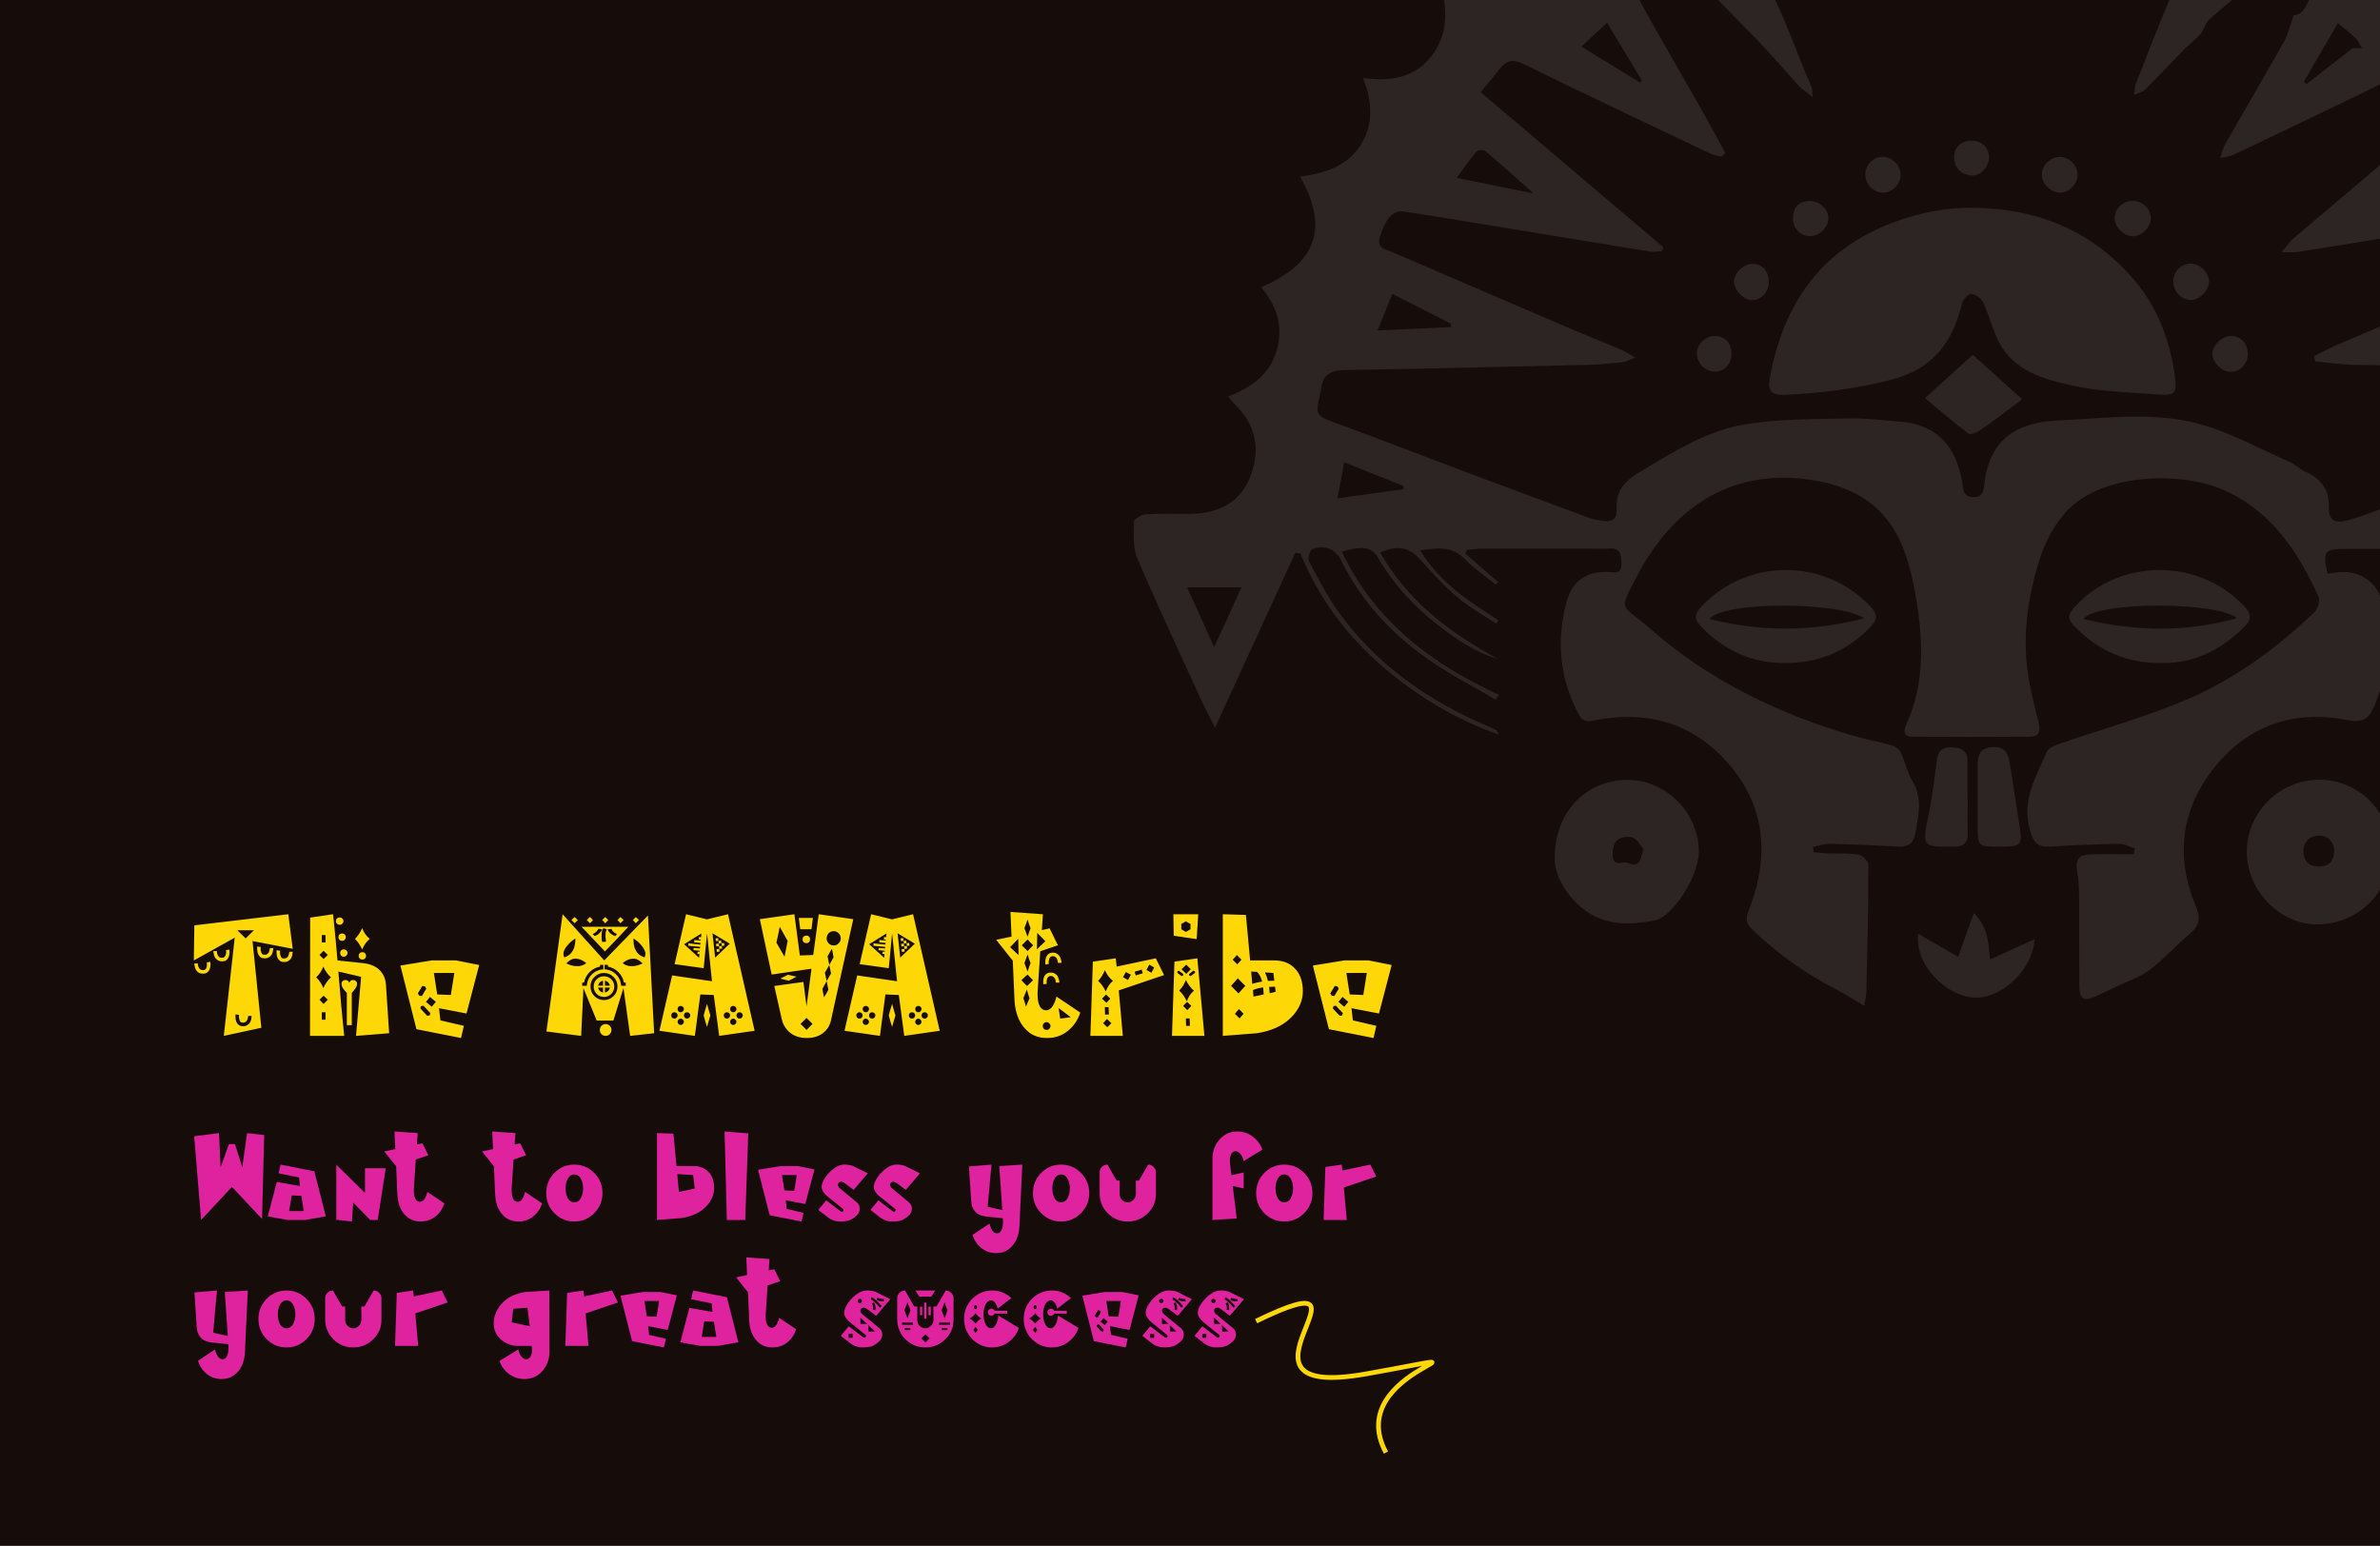 <svg width="1512" height="982" viewBox="0 0 1512 982" fill="none" xmlns="http://www.w3.org/2000/svg">
<rect x="0" y="0" width="1512" height="982" fill="#333333" stroke="none"/>
<g clip-path="url(#clip0_14_6626)">
<rect width="1512" height="982" fill="#160D0B"/>
<g opacity="0.1">
<g clip-path="url(#clip1_14_6626)">
<path d="M1645.22 370.132C1647.29 365.593 1649.18 361.054 1651.45 356.612C1654.01 351.493 1653.24 349.272 1646.96 348.451C1637.54 347.196 1632.85 352.024 1628.31 359.171C1610.58 386.937 1585.46 405.962 1554.98 418.227C1559.23 415.716 1563.43 413.157 1567.78 410.743C1589.66 398.526 1608.6 382.832 1622.9 362.165C1625.36 358.591 1627.49 353.328 1626.76 349.417C1626.28 346.616 1610.68 349.03 1607.58 352.459C1602.9 357.674 1598.99 363.662 1593.72 368.153C1582.08 378.1 1569.81 387.275 1557.83 396.787L1555.65 393.938C1561.35 390.075 1567.15 386.405 1572.66 382.301C1578.5 377.907 1584.3 373.416 1589.57 368.394C1594.83 363.42 1599.42 357.722 1604.3 352.362C1598.07 347.147 1586.28 347.292 1580.19 352.217C1573.67 357.529 1567.25 362.937 1560.63 368.201C1559.28 369.311 1557.44 369.843 1555.22 369.649C1562.13 363.855 1568.99 358.06 1578.02 350.479C1572.32 349.61 1569.28 348.789 1566.23 348.741C1540.87 348.644 1515.56 348.692 1490.19 348.741C1476.57 348.741 1475.51 350.093 1478.65 364.434C1480.72 364.145 1482.9 363.855 1485.02 363.613C1498.45 362.068 1510.05 369.263 1513.29 382.253C1518.89 404.707 1517.54 426.871 1508.45 448.311C1505.27 455.795 1501.79 459.61 1491.4 457.534C1457.83 450.725 1428.5 460.624 1406.96 487.376C1385.7 513.741 1381.74 544.066 1394.93 575.501C1398.31 583.565 1397.29 588.104 1391.01 593.368C1382.32 600.659 1374.73 609.4 1365.7 616.16C1359.23 620.989 1351.06 623.596 1343.62 627.17C1339.57 629.101 1335.56 631.129 1331.45 632.964C1323.82 636.393 1321.01 634.799 1320.97 626.397C1320.82 608.096 1320.97 589.795 1320.87 571.493C1320.82 565.313 1320.68 559.083 1319.57 553.047C1318.21 545.756 1321.35 542.907 1327.87 542.762C1337.1 542.569 1346.28 542.714 1355.51 542.714L1356.28 538.947C1352.9 537.933 1349.47 536.05 1346.09 536.098C1331.45 536.34 1316.81 536.968 1302.22 537.885C1294.2 538.368 1291.84 535.133 1289.61 527.31C1284.2 508.333 1293.53 493.363 1300.34 477.573C1301.3 475.352 1304.88 473.758 1307.58 472.841C1334.11 463.666 1361.21 456.085 1387.1 445.365C1418.5 432.327 1445.85 412.336 1470.43 388.868C1472.61 386.792 1474.01 381.383 1472.85 378.872C1459.42 349.368 1441.88 323.196 1410.29 310.303C1384.54 299.777 1333.14 300.163 1310.92 327.011C1302.22 337.538 1297.25 349.127 1293.58 362.599C1288.5 381.142 1285.89 399.54 1287.25 418.276C1288.21 431.796 1291.69 445.22 1294.98 458.451C1296.52 464.68 1295.7 468.012 1289.13 468.06C1264.35 468.254 1239.57 468.205 1214.78 468.06C1209.28 468.06 1209.08 464.729 1210.97 460.528C1223.53 432.81 1221.74 404.079 1216.43 375.347C1214.35 364.096 1211.45 352.604 1206.52 342.415C1194.83 318.174 1173.53 307.744 1147.58 304.461C1097.78 298.183 1062.13 324.017 1040.29 365.448C1027.63 389.448 1029.95 383.267 1047.73 398.912C1085.07 431.844 1128.89 453.091 1176.33 467.143C1184.69 469.606 1193.29 471.103 1201.69 473.517C1203.96 474.193 1206.62 476.125 1207.63 478.249C1210.44 484.044 1211.64 490.708 1214.93 496.164C1221.59 507.27 1218.79 518.328 1216.72 529.676C1215.6 535.809 1212.32 538.126 1206.14 537.837C1191.55 537.064 1176.91 536.436 1162.27 536.098C1158.84 536.002 1155.36 537.354 1151.88 538.03L1152.17 541.362C1154.98 541.651 1157.73 542.038 1160.53 542.134C1167.29 542.376 1174.15 541.893 1180.72 542.955C1183.19 543.341 1187.01 547.253 1187.01 549.571C1186.96 576.274 1186.33 602.977 1185.7 629.681C1185.6 633.012 1184.78 636.344 1184.4 639.097C1177.63 635.137 1171.98 631.371 1165.94 628.28C1146.52 618.333 1129.13 605.681 1113.38 590.664C1109.9 587.332 1108.6 584.676 1110.72 579.22C1124.4 544.356 1122.32 511.23 1095.85 482.692C1073.29 458.403 1044.78 451.256 1012.71 457.727C1008.12 458.644 1005.41 458.451 1003.09 454.105C990.822 431.12 988.503 406.976 995.266 382.156C998.937 368.635 1008.6 362.503 1022.61 363.469C1027.15 363.758 1030.44 364.096 1030.1 357.915C1029.81 352.797 1029.9 348.113 1022.66 348.499C1017.58 348.789 1012.51 348.548 1007.44 348.548C985.459 348.548 963.527 348.548 941.546 348.548C938.358 348.548 935.121 349.079 931.933 349.32L930.822 351.686L951.739 369.649L950.29 371.436C943.768 366.124 936.619 361.44 930.822 355.404C922.754 346.954 913.768 347.872 902.223 349.706C914.928 370.422 933.479 382.204 951.981 394.083L950.483 396.16C942.223 390.655 933.382 385.778 925.846 379.404C917.343 372.16 909.71 363.807 902.223 355.453C895.459 347.872 887.923 345.988 876.812 351.059C894.396 381.915 921.208 402.196 951.691 418.614C936.86 414.461 924.686 405.721 912.899 396.594C897.923 385.005 885.314 371.146 875.701 354.68C871.546 347.534 865.797 346.471 852.464 350.479C873.382 394.663 909.421 421.704 952.319 441.454L950.194 444.544C935.701 435.949 920.58 428.223 906.86 418.565C883.575 402.244 864.638 381.721 851.933 355.887C848.406 348.692 841.16 345.892 833.575 348.934C832.029 349.562 830.677 354.825 831.643 356.66C837.585 367.766 843.334 379.162 850.725 389.303C874.783 422.428 907.247 445.027 944.541 461.107C946.619 461.976 948.648 462.894 950.677 463.908C951.063 464.101 951.208 464.825 952.271 466.805C923.382 456.423 898.841 441.405 876.86 422.139C854.59 402.63 837.44 379.259 826.136 351.638L822.851 351.252C806.136 387.661 789.469 424.118 771.933 462.266C768.406 455.264 765.314 449.566 762.609 443.627C749.082 413.978 735.218 384.522 722.464 354.535C719.566 347.727 720.29 339.18 720.435 331.454C720.435 329.764 725.073 326.915 727.73 326.77C737.005 326.19 746.281 326.577 755.604 326.48C775.363 326.335 788.599 318.464 794.735 301.66C800.725 285.242 797.875 270.128 785.024 257.476C783.527 255.979 782.271 254.289 780.194 251.875C794.783 246.274 806.28 238.209 810.87 223.337C815.459 208.464 811.788 195.088 801.16 182.437C835.411 168.095 844.928 145.352 825.894 112.226C841.208 110.101 855.218 105.997 863.913 92.911C872.657 79.776 872.078 65.387 865.894 49.5C883.672 52.107 898.793 49.162 909.179 35.931C918.744 23.762 920.097 9.034 915.846 -7.045C932.561 -4.728 948.116 -3.858 959.179 -15.786C968.841 -26.168 975.604 -38.819 972.029 -54.899C979.904 -53.499 986.087 -52.002 992.367 -51.374C1015.46 -49.056 1036.81 -69.337 1034.59 -92.37C1033.33 -105.215 1027.1 -116.321 1018.07 -125.979C1010.05 -134.574 1010.58 -135.492 1021.4 -140.465C1030.82 -144.811 1040.15 -149.447 1049.61 -153.696C1055.56 -156.352 1060.1 -155.531 1061.26 -147.95C1061.5 -146.308 1062.37 -144.763 1063.04 -143.266C1073.19 -120.088 1083.19 -96.861 1093.58 -73.828C1104.4 -49.78 1115.12 -25.685 1126.76 -2.072C1135.94 16.567 1142.42 36.221 1150.82 55.15C1151.35 56.308 1151.16 57.757 1151.59 61.717C1147.39 58.288 1144.54 56.453 1142.32 54.039C1133.91 44.912 1125.94 35.303 1117.29 26.37C1100.92 9.421 1084.2 -7.239 1067.63 -23.995C1064.64 -26.988 1061.74 -30.224 1058.31 -32.638C1057.05 -33.556 1053.96 -33.073 1052.37 -32.107C1045.36 -27.906 1038.6 -23.27 1031.5 -18.683C1051.93 20.817 1075.46 58.288 1096.14 97.305L1093.62 99.575C1091.35 98.995 1088.99 98.705 1086.91 97.74C1047.1 78.811 1007.25 59.93 967.633 40.566C961.208 37.428 957.198 38.297 953.092 43.416C949.469 48.003 945.652 52.445 940.628 58.53C979.179 91.269 1017.97 124.153 1056.72 157.037L1055.75 159.548C1053.24 159.645 1050.68 160.224 1048.26 159.838C1013.86 154.285 979.517 148.539 945.121 142.937C927.392 140.04 909.614 137.046 891.836 134.39C884.88 133.328 880.194 138.929 876.667 150.518C874.396 157.906 880.049 158.244 884.203 160.031C922.126 176.352 960.049 192.722 998.02 208.947C1008.6 213.486 1019.32 217.639 1029.9 222.13C1032.32 223.144 1034.54 224.737 1038.79 227.2C1034.83 228.697 1033 229.856 1031.11 230.049C1024.11 230.773 1017.1 231.546 1010.1 231.739C958.02 232.994 905.942 234.25 853.865 235.119C844.88 235.264 840.049 238.596 839.276 247.529C839.131 248.929 838.648 250.281 838.309 251.634C835.508 263.561 836.425 264.285 847.923 268.486C876.136 278.82 904.107 289.733 932.223 300.26C958.261 310.014 984.3 319.72 1010.39 329.281C1013 330.246 1015.85 330.584 1018.65 330.971C1024.15 331.695 1027.44 329.764 1027.05 323.679C1026.28 312.573 1031.64 305.909 1041.16 300.211C1061.98 287.801 1082.8 274.377 1106.57 269.983C1128.45 265.927 1151.3 266.458 1173.72 265.83C1184.93 265.54 1196.18 266.989 1207.39 267.907C1234.15 270.128 1243.62 287.898 1246.67 307.02C1247.34 311.318 1247.2 315.519 1253.33 315.808C1260.15 316.146 1260.29 311.028 1260.77 306.778C1262.8 289.781 1270.24 276.695 1286.96 270.756C1293.19 268.534 1300.1 267.472 1306.76 267.182C1336.81 265.83 1367.34 261.388 1396.72 269.21C1416.52 274.474 1434.93 284.856 1453.91 293.161C1457.73 294.851 1460.92 297.99 1464.69 299.728C1474.54 304.267 1479.86 310.835 1479.52 322.52C1479.28 330.584 1483.48 332.951 1492.37 330.343C1503.62 327.059 1514.59 322.52 1525.6 318.464C1566.43 303.35 1607.25 288.188 1648.02 272.977C1650.39 272.108 1652.51 270.659 1654.83 269.693C1670.87 263.029 1670.63 263.078 1667.2 245.791C1665.8 238.644 1662.03 235.602 1655.22 235.312C1646.23 234.926 1637.25 234.298 1628.21 234.153C1583.72 233.284 1539.23 232.656 1494.78 231.739C1486.81 231.594 1478.89 230.339 1470.92 229.614L1470.15 226.186C1476.38 223.192 1482.46 219.957 1488.79 217.301C1522.37 203.056 1556.04 188.956 1589.66 174.759C1601.84 169.592 1613.86 164.136 1625.99 159.017C1630.63 157.086 1631.5 154.478 1629.76 149.746C1624.49 135.308 1622.17 133.328 1607.25 135.742C1575.6 140.812 1544.06 146.317 1512.42 151.581C1494.69 154.526 1476.96 157.375 1459.23 160.128C1456.91 160.514 1454.49 160.176 1449.47 160.176C1453.04 156.023 1454.78 153.367 1457.1 151.388C1486.04 126.809 1515.07 102.327 1544.06 77.845C1549.42 73.306 1554.93 68.912 1560.15 64.228C1565.8 59.157 1564.98 53.894 1558.16 50.466C1556.96 49.838 1555.36 49.596 1554.64 48.631C1547.1 38.683 1545.02 37.911 1533.24 43.367C1519.47 49.741 1505.99 56.646 1492.32 63.214C1467.78 75.044 1443.19 86.778 1418.6 98.512C1416.72 99.381 1414.49 99.526 1410.39 100.444C1411.84 96.339 1412.32 93.78 1413.58 91.607C1425.99 69.974 1438.65 48.438 1450.87 26.708C1453.62 21.831 1454.83 16.084 1457.1 9.759C1465.31 9.228 1466.04 -0.623 1470.24 -6.659C1476.14 -15.11 1472.08 -23.222 1461.74 -27.085C1461.5 -27.182 1461.16 -27.085 1460.92 -27.085C1456.47 -28.534 1450 -32.638 1447.97 -31.045C1440.58 -25.347 1434.64 -17.717 1428.26 -10.715C1427.63 -9.991 1428.02 -8.301 1427.34 -7.722C1419.47 -1.058 1411.3 5.268 1403.67 12.222C1401.01 14.636 1400.19 18.933 1397.83 21.734C1394.78 25.259 1390.87 28.06 1387.58 31.392C1379.23 39.891 1371.16 48.631 1362.66 57.033C1360.97 58.723 1358.12 59.206 1355.8 60.22C1356.18 57.757 1356.14 55.15 1357.05 52.88C1363.77 35.689 1370.34 18.499 1377.58 1.55C1381.16 -6.804 1386.43 -14.434 1390.34 -22.642C1398.74 -40.364 1410.43 -57.603 1413.82 -76.29C1416.81 -92.757 1428.79 -102.752 1433.24 -117.384C1436.47 -127.959 1441.84 -137.906 1446.23 -148.143C1448.79 -154.131 1452.46 -156.062 1458.89 -152.875C1470.87 -146.888 1483.09 -141.479 1496.86 -135.009C1491.35 -128.248 1487.15 -122.888 1482.71 -117.673C1470.68 -103.718 1468.65 -84.693 1478.74 -69.192C1488.94 -53.547 1502.85 -47.849 1522.51 -51.905C1525.89 -52.581 1528.94 -54.851 1533.77 -57.12C1534.44 -52.919 1536.18 -48.428 1535.56 -44.227C1533.24 -27.665 1543.48 -16.896 1555.07 -10.377C1563.24 -5.79 1574.69 -2.217 1585.7 -5.935C1587.39 -6.514 1590.19 -6.031 1591.45 -4.873C1592.42 -4.003 1592.51 -0.865 1591.74 0.439C1583.82 13.38 1590.29 24.631 1596.96 34.724C1605.6 47.858 1619.28 51.962 1634.69 50.466C1636.28 50.321 1637.87 50.61 1640.77 50.804C1636.18 65.387 1634.69 79.149 1643.09 92.573C1651.69 106.287 1665.12 109.908 1680.92 112.226C1664.64 143.758 1668.99 168.433 1705.22 182.195C1696.38 195.233 1691.74 208.367 1696.14 223.337C1700.63 238.499 1712.08 246.322 1726.91 252.213C1724.98 254.531 1723.77 256.173 1722.32 257.669C1709.28 271.287 1705.65 287.077 1713.33 304.267C1720.48 320.251 1733.62 327.639 1751.3 326.963C1759.47 326.673 1767.63 327.204 1775.8 326.866C1783.86 326.48 1787.01 329.281 1787.68 337.876C1788.74 351.348 1781.59 361.634 1776.72 372.692C1764.3 400.988 1751.11 428.947 1738.26 457.051C1737.68 458.306 1736.81 459.417 1735.02 462.314C1717.73 424.649 1701.01 388.24 1684.25 351.783L1681.69 351.252C1656.81 408.135 1613.29 444.255 1557.29 466.515L1556.04 464.777C1561.11 462.314 1566.14 459.707 1571.26 457.389C1610.19 439.522 1642.32 413.64 1665.07 376.989C1669.23 370.326 1672.37 363.082 1675.99 356.129C1678.41 351.493 1676.86 349.417 1671.84 348.934C1664.01 348.21 1657.68 348.982 1654.35 357.915C1652.66 362.503 1648.41 366.173 1645.27 370.229L1645.46 370.374L1645.22 370.132ZM1717.44 372.74C1723.48 385.923 1728.79 397.512 1734.11 409.149L1736.38 408.908C1741.4 397.318 1746.43 385.729 1752.03 372.74H1717.44ZM788.744 373.174H754.203C760.097 386.212 765.266 397.656 771.353 411.129C777.633 397.415 782.851 386.116 788.744 373.174ZM921.691 207.836L921.884 205.712C909.614 199.482 897.392 193.205 884.541 186.686L875.169 209.961C891.884 209.188 906.764 208.512 921.691 207.836ZM1584.83 205.663L1585.31 208.174H1630.77C1628.55 202.718 1626.47 197.599 1624.44 192.432C1622.75 188.183 1620.53 187.072 1616.09 189.535C1605.85 195.185 1595.27 200.352 1584.83 205.663ZM1581.45 112.902C1576.33 106.238 1571.64 100.106 1566.28 93.152C1554.98 103.003 1544.3 112.274 1531.93 123.091C1549.9 119.421 1565.22 116.282 1581.45 112.95V112.902ZM925.314 112.999C941.788 116.33 957.005 119.421 974.348 122.898C963.092 112.95 953.479 104.258 943.527 95.905C942.464 94.987 938.793 95.277 937.923 96.339C933.623 101.361 929.904 106.866 925.363 113.047L925.314 112.999ZM1657.1 316.388C1655.56 308.324 1654.25 301.418 1652.75 293.499C1639.08 299.052 1626.96 303.978 1614.83 308.951L1615.12 311.028C1628.6 312.766 1642.08 314.505 1657.05 316.388H1657.1ZM849.662 316.629C864.541 314.553 878.068 312.67 891.594 310.786V308.71C879.276 303.833 867.053 298.907 853.962 293.692C852.367 302.143 851.063 309.096 849.662 316.629ZM1042.03 52.494L1043.09 51.093C1035.85 39.118 1028.6 27.142 1020.92 14.443C1015.17 19.803 1010.39 24.245 1004.64 29.605C1017.63 37.524 1029.81 45.009 1042.03 52.494ZM1485.22 14.684C1477.68 27.674 1470.68 39.794 1463.62 51.914L1465.31 53.459C1474.83 46.023 1484.35 38.587 1494.59 30.619H1500.48C1499.23 28.494 1498.31 25.984 1496.57 24.294C1493.24 21.058 1489.47 18.257 1485.17 14.684H1485.22Z" fill="white"/>
<path d="M1253.33 132.024C1293.91 132.265 1328.5 146.317 1355.31 177.27C1370.63 194.943 1378.65 216.19 1381.69 239.175C1383.09 249.992 1381.69 251.392 1371.11 250.619C1352.61 249.219 1333.82 248.881 1315.85 244.825C1298.07 240.817 1279.32 235.602 1269.81 217.156C1265.75 209.237 1263.72 200.303 1259.95 192.191C1258.74 189.632 1255.17 186.976 1252.42 186.734C1250.58 186.589 1247.05 190.211 1246.47 192.674C1240.58 217.445 1228.02 234.443 1201.4 241.3C1178.84 247.094 1156.33 249.847 1133.33 250.813C1125.75 251.151 1122.95 248.302 1124.25 240.913C1132.75 192.819 1157.1 157.761 1204.64 140.668C1220.53 134.921 1236.47 131.783 1253.29 132.024H1253.33Z" fill="white"/>
<path d="M987.73 544.838C987.73 515.528 1007.78 495.778 1033.57 495.488C1058.21 495.198 1079.32 516.348 1079.23 541.168C1079.18 557.78 1061.84 582.503 1051.84 584.579C1033.48 588.346 1016.81 588.056 1002.46 574.584C992.754 565.457 987.585 554.303 987.73 544.887V544.838ZM1044.06 539.478C1042.03 537.112 1040.1 532.96 1037.1 531.994C1034.15 530.98 1028.74 531.994 1026.91 534.215C1024.73 536.774 1023.96 541.893 1024.78 545.418C1025.94 550.247 1031.59 547.253 1033.53 548.074C1042.56 551.84 1041.93 545.563 1044.11 539.527L1044.06 539.478Z" fill="white"/>
<path d="M1518.7 541.555C1519.03 566.327 1498.5 586.704 1472.95 587.284C1448.5 587.815 1427.34 565.699 1427.39 541.072C1427.39 515.866 1448.5 495.15 1473.86 495.391C1499.08 495.633 1518.89 516.01 1518.74 541.555H1518.7ZM1482.9 539.285C1482.13 534.988 1479.42 530.642 1472.95 530.883C1466.67 531.125 1463.24 535.326 1463.33 541.265C1463.43 547.591 1467.63 550.778 1473.86 550.488C1479.76 550.198 1483.04 546.963 1482.9 539.285Z" fill="white"/>
<path d="M1373.48 421.221C1350.68 421.511 1332.71 413.205 1317.73 397.753C1313.57 393.455 1313.48 390.606 1317.73 385.874C1346.04 354.487 1396.81 354.197 1425.8 385.198C1430.68 390.461 1430.29 393.89 1425.65 398.429C1410.87 413.012 1393.57 421.607 1373.48 421.221ZM1323.57 393.214C1356.23 401.181 1388.16 401.857 1421.06 392.779C1409.52 382.156 1332.08 381.818 1323.57 393.214Z" fill="white"/>
<path d="M1134.59 421.221C1113.48 421.559 1095.94 413.495 1081.21 398.622C1076.67 394.035 1075.7 390.944 1080.77 385.488C1109.76 354.39 1159.13 354.294 1188.31 385.343C1193.38 390.703 1192.51 393.987 1188.02 398.622C1173.33 413.592 1155.6 421.269 1134.59 421.221ZM1184.35 392.876C1168.5 382.059 1095.02 381.915 1085.94 393.214C1118.41 401.471 1150.39 401.423 1184.35 392.876Z" fill="white"/>
<path d="M1222.95 252.889C1232.75 244.052 1243 234.733 1253.33 225.413C1263.14 234.25 1273.57 243.666 1284.64 253.662C1282.95 254.965 1281.35 256.269 1279.66 257.525C1272.27 262.981 1264.98 268.534 1257.39 273.701C1255.46 275.005 1251.64 276.357 1250.43 275.439C1241.01 268.245 1231.98 260.47 1222.9 252.889H1222.95Z" fill="white"/>
<path d="M1270.24 537.885C1256.57 537.933 1256.38 537.788 1256.33 524.509C1256.33 512.147 1256.47 499.786 1256.33 487.376C1256.23 480.519 1257.2 475.207 1265.89 474.676C1274.73 474.096 1275.99 479.746 1277 486.265C1278.89 498.482 1280.82 510.699 1282.75 522.867C1285.02 537.305 1284.64 537.837 1270.24 537.885Z" fill="white"/>
<path d="M1250.05 507.222C1250.05 514.514 1249.86 521.805 1250.1 529.096C1250.34 535.664 1247.29 538.03 1240.97 537.933C1223 537.788 1220.63 539.14 1224.78 519.873C1227.39 507.56 1228.89 495.053 1230.53 482.547C1231.4 475.883 1235.36 474.434 1241.11 474.821C1246.81 475.159 1249.95 477.766 1249.95 483.706C1249.95 491.528 1249.95 499.399 1249.95 507.222H1250.05Z" fill="white"/>
<path d="M1380.68 178.863C1380.68 172.489 1385.51 167.516 1391.74 167.516C1397.63 167.516 1403.19 172.876 1403.33 178.67C1403.48 184.61 1397.44 190.694 1391.5 190.549C1385.65 190.404 1380.72 185.044 1380.68 178.815V178.863Z" fill="white"/>
<path d="M1354.88 127.63C1361.06 127.582 1366.28 132.507 1366.42 138.495C1366.52 144.048 1360.97 149.939 1355.41 150.132C1349.56 150.325 1343.33 144.289 1343.38 138.495C1343.43 132.7 1348.79 127.678 1354.93 127.582L1354.88 127.63Z" fill="white"/>
<path d="M1150.14 150.084C1144.2 150.277 1138.94 145.11 1139.03 138.833C1139.13 132.362 1142.08 128.113 1149.03 127.678C1155.51 127.292 1161.5 132.555 1161.59 138.591C1161.64 144.144 1155.94 149.891 1150.14 150.084Z" fill="white"/>
<path d="M1089.47 213.486C1095.94 213.486 1100.1 218.025 1100 224.93C1099.9 231.546 1095.27 236.326 1089.13 236.133C1083.19 235.94 1078.02 230.532 1078.02 224.592C1078.02 218.604 1083.29 213.486 1089.47 213.486Z" fill="white"/>
<path d="M1417.58 213.438C1423.91 213.631 1428.26 218.605 1428.02 225.317C1427.78 231.642 1422.61 236.616 1416.57 236.23C1411.01 235.892 1405.17 229.566 1405.51 224.303C1405.85 218.798 1412.08 213.245 1417.63 213.438H1417.58Z" fill="white"/>
<path d="M1207.44 110.632C1207.63 116.62 1202.51 122.222 1196.57 122.415C1190.63 122.608 1185.27 117.489 1185.02 111.357C1184.78 105.128 1189.66 99.816 1195.8 99.623C1201.69 99.43 1207.25 104.693 1207.44 110.632Z" fill="white"/>
<path d="M1308.89 99.671C1314.88 99.864 1320.05 105.369 1319.86 111.309C1319.66 117.296 1314.06 122.656 1308.26 122.367C1302.42 122.077 1297.01 116.33 1297.2 110.633C1297.39 104.693 1302.95 99.478 1308.89 99.719V99.671Z" fill="white"/>
<path d="M1123.67 179.394C1123.53 185.962 1118.74 190.887 1112.71 190.646C1107.39 190.404 1101.5 184.03 1101.64 178.67C1101.79 173.214 1107.87 167.467 1113.38 167.564C1119.71 167.661 1123.77 172.344 1123.62 179.394H1123.67Z" fill="white"/>
<path d="M1252.08 89.386C1258.89 89.289 1263.48 93.49 1263.62 99.961C1263.72 105.852 1258.16 111.984 1252.46 111.453C1246.23 110.874 1241.98 107.397 1241.5 100.733C1241.01 94.07 1245.46 89.531 1252.13 89.386H1252.08Z" fill="white"/>
<path d="M1218.61 593.223C1227.61 598.444 1235.85 603.161 1243.96 607.878C1246.89 599.796 1250.13 590.707 1253.96 580.077C1263.59 589.701 1263.15 599.953 1264.22 609.576C1273.46 605.362 1282.49 601.305 1292.55 596.713C1291.29 616.841 1270.51 635.49 1253.02 633.73C1235.88 632 1216.35 613.162 1218.61 593.223Z" fill="white"/>
</g>
</g>
<path d="M185.968 602.784L160.432 597.856L166.032 652.96L142.176 658.112L149.12 595.728L123.136 610.176L123.472 587.888L183.168 580.832L185.968 602.784ZM161.328 591.024H150.8L156.064 596.176L161.328 591.024ZM131.424 611.408L133.664 611.072C133.664 611.072 133.664 611.333 133.664 611.856C133.739 612.379 133.739 613.013 133.664 613.76C133.589 614.507 133.403 615.253 133.104 616C132.805 616.672 132.32 617.269 131.648 617.792C131.051 618.315 130.155 618.576 128.96 618.576C127.84 618.576 126.907 618.352 126.16 617.904C125.488 617.456 124.965 616.933 124.592 616.336C124.219 615.664 123.957 615.029 123.808 614.432C123.659 613.76 123.547 613.2 123.472 612.752C123.472 612.304 123.472 612.08 123.472 612.08H125.712C125.712 612.08 125.712 612.229 125.712 612.528C125.712 612.827 125.749 613.2 125.824 613.648C125.973 614.021 126.16 614.432 126.384 614.88C126.608 615.253 126.907 615.589 127.28 615.888C127.728 616.187 128.288 616.336 128.96 616.336C129.632 616.336 130.117 616.187 130.416 615.888C130.789 615.515 131.051 615.104 131.2 614.656C131.349 614.133 131.424 613.648 131.424 613.2C131.499 612.677 131.499 612.267 131.424 611.968C131.424 611.595 131.424 611.408 131.424 611.408ZM171.408 602.336H173.648C173.648 602.336 173.611 602.56 173.536 603.008C173.536 603.456 173.461 604.016 173.312 604.688C173.163 605.285 172.901 605.92 172.528 606.592C172.155 607.189 171.595 607.712 170.848 608.16C170.176 608.608 169.28 608.832 168.16 608.832C166.965 608.832 166.032 608.571 165.36 608.048C164.763 607.525 164.315 606.891 164.016 606.144C163.717 605.397 163.531 604.688 163.456 604.016C163.381 603.269 163.344 602.635 163.344 602.112C163.419 601.589 163.456 601.328 163.456 601.328L165.696 601.664C165.696 601.664 165.659 601.851 165.584 602.224C165.584 602.523 165.584 602.933 165.584 603.456C165.659 603.904 165.771 604.389 165.92 604.912C166.069 605.36 166.293 605.771 166.592 606.144C166.965 606.443 167.488 606.592 168.16 606.592C168.832 606.592 169.355 606.443 169.728 606.144C170.176 605.845 170.512 605.509 170.736 605.136C170.96 604.688 171.109 604.277 171.184 603.904C171.333 603.456 171.408 603.083 171.408 602.784C171.408 602.485 171.408 602.336 171.408 602.336ZM145.76 603.344C145.76 603.344 145.76 603.605 145.76 604.128C145.835 604.576 145.835 605.173 145.76 605.92C145.685 606.667 145.499 607.413 145.2 608.16C144.901 608.907 144.416 609.541 143.744 610.064C143.147 610.512 142.251 610.736 141.056 610.736C139.936 610.736 139.04 610.512 138.368 610.064C137.696 609.616 137.136 609.093 136.688 608.496C136.315 607.824 136.053 607.189 135.904 606.592C135.755 605.92 135.643 605.36 135.568 604.912C135.568 604.464 135.568 604.24 135.568 604.24H137.808C137.808 604.24 137.808 604.389 137.808 604.688C137.808 604.987 137.845 605.36 137.92 605.808C138.069 606.181 138.256 606.592 138.48 607.04C138.704 607.488 139.003 607.861 139.376 608.16C139.824 608.384 140.384 608.496 141.056 608.496C141.728 608.496 142.213 608.347 142.512 608.048C142.885 607.675 143.147 607.264 143.296 606.816C143.52 606.293 143.632 605.808 143.632 605.36C143.632 604.837 143.632 604.427 143.632 604.128C143.632 603.755 143.595 603.568 143.52 603.568L145.76 603.344ZM185.968 604.688C185.968 604.688 185.931 604.912 185.856 605.36C185.856 605.808 185.781 606.368 185.632 607.04C185.483 607.637 185.221 608.272 184.848 608.944C184.475 609.541 183.915 610.064 183.168 610.512C182.496 610.96 181.6 611.184 180.48 611.184C179.36 611.184 178.464 610.923 177.792 610.4C177.12 609.877 176.635 609.28 176.336 608.608C176.037 607.861 175.851 607.115 175.776 606.368C175.701 605.621 175.664 605.024 175.664 604.576C175.739 604.053 175.776 603.755 175.776 603.68L178.016 604.016C178.016 604.016 177.979 604.203 177.904 604.576C177.904 604.875 177.904 605.285 177.904 605.808C177.979 606.256 178.091 606.741 178.24 607.264C178.389 607.712 178.613 608.123 178.912 608.496C179.285 608.795 179.808 608.944 180.48 608.944C181.152 608.944 181.675 608.795 182.048 608.496C182.496 608.197 182.832 607.861 183.056 607.488C183.28 607.04 183.429 606.629 183.504 606.256C183.653 605.808 183.728 605.435 183.728 605.136C183.728 604.837 183.728 604.688 183.728 604.688H185.968ZM159.872 645.456H157.632C157.632 645.456 157.632 645.605 157.632 645.904C157.632 646.203 157.557 646.576 157.408 647.024C157.333 647.397 157.184 647.808 156.96 648.256C156.736 648.629 156.4 648.965 155.952 649.264C155.579 649.563 155.056 649.712 154.384 649.712C153.712 649.712 153.189 649.563 152.816 649.264C152.517 648.891 152.293 648.48 152.144 648.032C151.995 647.509 151.883 647.024 151.808 646.576C151.808 646.053 151.808 645.643 151.808 645.344C151.883 644.971 151.92 644.784 151.92 644.784L149.68 644.448C149.68 644.523 149.643 644.821 149.568 645.344C149.568 645.792 149.605 646.389 149.68 647.136C149.755 647.883 149.941 648.629 150.24 649.376C150.539 650.048 151.024 650.645 151.696 651.168C152.368 651.691 153.264 651.952 154.384 651.952C155.504 651.952 156.4 651.728 157.072 651.28C157.819 650.832 158.379 650.309 158.752 649.712C159.125 649.04 159.387 648.405 159.536 647.808C159.685 647.136 159.76 646.576 159.76 646.128C159.835 645.68 159.872 645.456 159.872 645.456ZM245.211 625.856L247.227 656.432L226.171 658.112L229.419 620.592L214.971 617.232C215.045 618.128 215.12 619.024 215.195 619.92C216.165 632.613 217.323 645.344 218.667 658.112H196.939L197.051 582.96L211.611 580.832C212.656 590.613 213.589 600.395 214.411 610.176L230.427 611.856C235.205 612.379 238.789 613.872 241.179 616.336C243.643 618.8 244.987 621.973 245.211 625.856ZM204.443 594.048V598.752H206.795V594.048H204.443ZM205.563 604.016L202.987 606.704L205.563 609.28L208.251 606.704L205.563 604.016ZM206.795 647.808V643.104H204.443V647.808H206.795ZM205.563 637.84L208.251 635.152L205.563 632.576L202.987 635.152L205.563 637.84ZM207.467 624.064C208.288 622.869 209.221 621.824 210.267 620.928C209.221 620.032 208.288 618.987 207.467 617.792C206.645 616.672 205.973 615.44 205.451 614.096C204.331 616.859 202.8 619.136 200.859 620.928C202.8 622.72 204.331 624.997 205.451 627.76C205.973 626.416 206.645 625.184 207.467 624.064ZM224.379 622.608C225.051 622.608 225.611 622.832 226.059 623.28C226.581 623.728 226.843 624.288 226.843 624.96C226.843 625.931 226.507 626.901 225.835 627.872C225.163 628.843 224.379 629.813 223.483 630.784V651.28H220.347V630.784C219.376 629.813 218.555 628.843 217.883 627.872C217.285 626.901 216.987 625.931 216.987 624.96C216.987 624.288 217.211 623.728 217.659 623.28C218.181 622.832 218.779 622.608 219.451 622.608C220.645 622.608 221.467 623.205 221.915 624.4C222.288 623.205 223.109 622.608 224.379 622.608ZM215.867 587.552C215.195 587.552 214.597 587.328 214.075 586.88C213.627 586.357 213.403 585.797 213.403 585.2C213.403 584.528 213.627 583.968 214.075 583.52C214.597 583.072 215.195 582.848 215.867 582.848C216.464 582.848 216.987 583.072 217.435 583.52C217.957 583.968 218.219 584.528 218.219 585.2C218.219 585.797 217.957 586.357 217.435 586.88C216.987 587.328 216.464 587.552 215.867 587.552ZM216.091 605.472C216.091 604.8 216.315 604.24 216.763 603.792C217.211 603.344 217.771 603.12 218.443 603.12C219.04 603.12 219.563 603.344 220.011 603.792C220.533 604.24 220.795 604.8 220.795 605.472C220.795 606.069 220.533 606.629 220.011 607.152C219.563 607.6 219.04 607.824 218.443 607.824C217.771 607.824 217.211 607.6 216.763 607.152C216.315 606.629 216.091 606.069 216.091 605.472ZM214.971 595.392C214.971 594.72 215.195 594.16 215.643 593.712C216.091 593.264 216.651 593.04 217.323 593.04C217.995 593.04 218.555 593.264 219.003 593.712C219.451 594.16 219.675 594.72 219.675 595.392C219.675 595.989 219.451 596.549 219.003 597.072C218.555 597.52 217.995 597.744 217.323 597.744C216.651 597.744 216.091 597.52 215.643 597.072C215.195 596.549 214.971 595.989 214.971 595.392ZM230.203 604.912C230.875 604.912 231.435 605.136 231.883 605.584C232.331 606.032 232.555 606.592 232.555 607.264C232.555 607.936 232.331 608.496 231.883 608.944C231.435 609.392 230.875 609.616 230.203 609.616C229.531 609.616 228.971 609.392 228.523 608.944C228.075 608.496 227.851 607.936 227.851 607.264C227.851 606.592 228.075 606.032 228.523 605.584C228.971 605.136 229.531 604.912 230.203 604.912ZM230.091 603.232C228.896 600.544 227.365 598.304 225.499 596.512C227.365 594.645 228.896 592.368 230.091 589.68C230.613 590.949 231.248 592.181 231.995 593.376C232.891 594.571 233.861 595.616 234.907 596.512C233.861 597.333 232.891 598.379 231.995 599.648C231.248 600.768 230.613 601.963 230.091 603.232ZM304.434 613.088L296.37 643.888L278.898 640.528L279.794 648.256L294.69 651.728L292.898 659.456L264.562 653.856L254.37 613.424L274.306 610.176H289.874L304.434 613.088ZM265.458 631.12L266.354 632.576L268.034 632.8L270.834 628.096L269.938 626.64L268.258 626.416L265.458 631.12ZM272.962 645.12L273.41 643.664L269.042 638.96L267.474 639.184L267.026 640.64L271.394 645.344L272.962 645.12ZM274.306 639.632L276.882 636.496L273.186 633.36L270.61 636.496L274.306 639.632ZM286.402 632.128L288.642 618.128H275.65L277.778 631.792L286.402 632.128ZM388.352 622.16C389.621 623.429 390.256 624.96 390.256 626.752C390.256 628.544 389.621 630.112 388.352 631.456C387.083 632.725 385.552 633.36 383.76 633.36C381.893 633.36 380.325 632.725 379.056 631.456C377.787 630.112 377.152 628.544 377.152 626.752C377.152 624.96 377.787 623.429 379.056 622.16C380.325 620.891 381.893 620.256 383.76 620.256C385.552 620.256 387.083 620.891 388.352 622.16ZM383.088 630.56V627.424H379.952C380.325 629.141 381.371 630.187 383.088 630.56ZM383.088 626.192V623.056C381.371 623.429 380.325 624.475 379.952 626.192H383.088ZM384.32 630.56C386.037 630.187 387.083 629.141 387.456 627.424H384.32V630.56ZM384.32 626.192H387.456C387.083 624.475 386.037 623.429 384.32 623.056V626.192ZM411.648 581.616L415.568 656.432L400.336 658.112L396.08 627.648L389.696 648.368H379.056L370.656 627.76L369.2 658.112L347.136 655.312L357.44 580.832L383.872 610.176L411.648 581.616ZM359.568 601.776C358.821 602.896 358.336 603.867 358.112 604.688C357.963 605.509 357.925 606.181 358 606.704C358.075 607.227 358.187 607.6 358.336 607.824C358.411 608.048 358.448 608.197 358.448 608.272C360.464 607.6 361.957 606.629 362.928 605.36C363.973 604.016 364.645 602.672 364.944 601.328C365.317 599.909 365.504 598.715 365.504 597.744C365.504 596.699 365.504 596.176 365.504 596.176C365.504 596.176 364.907 596.624 363.712 597.52C362.517 598.341 361.136 599.76 359.568 601.776ZM359.792 612.08C361.883 613.051 363.712 613.611 365.28 613.76C366.848 613.909 368.155 613.835 369.2 613.536C370.245 613.237 371.029 612.901 371.552 612.528C372.149 612.08 372.448 611.856 372.448 611.856C372.448 611.856 372.149 611.632 371.552 611.184C370.955 610.736 370.171 610.288 369.2 609.84C368.229 609.392 367.147 609.131 365.952 609.056C365.056 608.981 364.235 609.093 363.488 609.392C362.741 609.691 362.069 610.064 361.472 610.512C360.949 610.885 360.539 611.259 360.24 611.632C359.941 611.931 359.792 612.08 359.792 612.08ZM372.784 626.304L372.896 625.408C373.195 622.869 374.24 620.741 376.032 619.024C377.749 617.307 379.877 616.261 382.416 615.888H383.312V614.88V612.976H381.184V614.096C378.571 614.619 376.368 615.776 374.576 617.568C372.709 619.435 371.515 621.675 370.992 624.288H369.872V626.304H371.888H372.784ZM389.808 632.8C391.451 631.157 392.272 629.141 392.272 626.752C392.272 624.363 391.451 622.347 389.808 620.704C388.091 618.987 386.075 618.128 383.76 618.128C381.371 618.128 379.317 618.987 377.6 620.704C375.957 622.347 375.136 624.363 375.136 626.752C375.136 629.141 375.957 631.157 377.6 632.8C379.317 634.517 381.371 635.376 383.76 635.376C386.075 635.376 388.091 634.517 389.808 632.8ZM397.536 626.304V624.288H396.416C395.893 621.675 394.699 619.435 392.832 617.568C391.04 615.776 388.837 614.619 386.224 614.096V612.976H384.096V614.88V615.888H385.104C387.568 616.261 389.659 617.307 391.376 619.024C393.168 620.741 394.213 622.869 394.512 625.408L394.624 626.304H395.52H397.536ZM395.632 611.856C395.632 611.856 395.893 612.08 396.416 612.528C396.939 612.901 397.723 613.237 398.768 613.536C399.813 613.835 401.12 613.909 402.688 613.76C404.331 613.611 406.197 613.051 408.288 612.08C408.288 612.08 408.101 611.931 407.728 611.632C407.429 611.259 406.981 610.885 406.384 610.512C405.861 610.064 405.227 609.691 404.48 609.392C403.733 609.093 402.912 608.981 402.016 609.056C400.821 609.131 399.739 609.392 398.768 609.84C397.797 610.288 397.013 610.736 396.416 611.184C395.893 611.632 395.632 611.856 395.632 611.856ZM409.52 608.272C409.52 608.197 409.557 608.048 409.632 607.824C409.781 607.6 409.893 607.227 409.968 606.704C410.117 606.181 410.08 605.509 409.856 604.688C409.632 603.867 409.147 602.896 408.4 601.776C406.907 599.76 405.525 598.341 404.256 597.52C403.061 596.624 402.464 596.176 402.464 596.176C402.464 596.176 402.464 596.699 402.464 597.744C402.464 598.715 402.613 599.909 402.912 601.328C403.285 602.672 403.957 604.016 404.928 605.36C405.973 606.629 407.504 607.6 409.52 608.272ZM384.32 604.464L376.928 596.624L369.424 588.784H384.32H399.216L391.824 596.624L384.32 604.464ZM388.464 590.128L386 590.464C386.896 592.555 388.539 593.973 390.928 594.72L392.048 593.376C390.331 592.853 389.136 591.771 388.464 590.128ZM385.552 590.464L383.424 589.68C382.901 590.203 382.565 590.949 382.416 591.92C382.267 592.816 382.192 593.749 382.192 594.72C382.192 595.691 382.229 596.549 382.304 597.296C382.453 597.968 382.528 598.341 382.528 598.416L384.992 598.304C384.992 598.229 384.955 597.856 384.88 597.184C384.805 596.512 384.731 595.728 384.656 594.832C384.656 593.936 384.693 593.115 384.768 592.368C384.917 591.547 385.179 590.912 385.552 590.464ZM378.72 592.032C378.123 592.629 377.376 593.077 376.48 593.376L377.824 594.72C379.019 594.272 379.989 593.675 380.736 592.928C381.483 592.181 382.117 591.397 382.64 590.576L380.288 590.016C379.84 590.763 379.317 591.435 378.72 592.032ZM365.056 586.544L364.048 585.536L363.04 584.528L364.048 583.52L365.056 582.624L366.064 583.52L367.072 584.528L366.064 585.536L365.056 586.544ZM374.8 586.544C374.576 586.245 374.315 585.984 374.016 585.76C373.941 585.685 373.867 585.611 373.792 585.536C373.568 585.312 373.344 585.088 373.12 584.864C373.045 584.789 372.933 584.677 372.784 584.528C373.157 584.229 373.493 583.893 373.792 583.52C373.941 583.371 374.091 583.221 374.24 583.072C374.464 582.923 374.651 582.773 374.8 582.624C375.024 582.773 375.248 582.96 375.472 583.184C375.547 583.333 375.659 583.445 375.808 583.52C376.107 583.893 376.405 584.229 376.704 584.528C376.405 584.827 376.107 585.163 375.808 585.536C375.435 585.835 375.099 586.171 374.8 586.544ZM384.544 586.544C384.171 586.171 383.835 585.835 383.536 585.536C383.387 585.387 383.237 585.2 383.088 584.976C382.864 584.827 382.677 584.677 382.528 584.528C382.901 584.229 383.237 583.893 383.536 583.52C383.835 583.221 384.171 582.923 384.544 582.624C384.843 582.923 385.141 583.221 385.44 583.52C385.664 583.744 385.888 583.968 386.112 584.192C386.261 584.267 386.373 584.379 386.448 584.528C386.373 584.603 386.299 584.677 386.224 584.752C386 585.051 385.739 585.312 385.44 585.536C385.365 585.611 385.291 585.723 385.216 585.872C384.992 586.096 384.768 586.32 384.544 586.544ZM394.176 586.544C393.877 586.171 393.579 585.835 393.28 585.536C392.907 585.163 392.571 584.827 392.272 584.528C392.421 584.379 392.571 584.229 392.72 584.08C392.944 583.856 393.131 583.669 393.28 583.52C393.429 583.371 393.579 583.221 393.728 583.072C393.877 582.923 394.027 582.773 394.176 582.624C394.549 582.923 394.885 583.221 395.184 583.52C395.557 583.893 395.893 584.229 396.192 584.528C395.893 584.827 395.557 585.163 395.184 585.536C395.109 585.611 394.997 585.723 394.848 585.872C394.624 586.096 394.4 586.32 394.176 586.544ZM403.92 586.544L403.024 585.536L402.016 584.528L403.024 583.52L403.92 582.624L404.928 583.52L405.936 584.528L404.928 585.536L403.92 586.544ZM384.768 650.608C385.813 650.608 386.672 650.981 387.344 651.728C388.091 652.475 388.464 653.333 388.464 654.304C388.464 655.349 388.091 656.245 387.344 656.992C386.672 657.739 385.813 658.112 384.768 658.112C383.723 658.112 382.827 657.739 382.08 656.992C381.408 656.245 381.072 655.349 381.072 654.304C381.072 653.333 381.408 652.475 382.08 651.728C382.827 650.981 383.723 650.608 384.768 650.608ZM458.58 600.992L458.692 602.672L457.012 602.896L456.788 601.104L458.58 600.992ZM460.26 600.768L458.58 600.992L458.356 599.2L460.036 599.088L460.26 600.768ZM458.132 597.52L458.356 599.2L456.676 599.424L456.452 597.744L458.132 597.52ZM454.884 599.648L456.676 599.424L456.788 601.104L455.108 601.328L454.884 599.648ZM455.444 604.8L455.22 603.008L457.012 602.896L457.124 604.576L455.444 604.8ZM454.548 596.176L456.228 595.952L456.452 597.744L454.772 597.856L454.548 596.176ZM462.5 580.832L479.412 654.864L456.9 658.112L453.428 632.128L444.916 631.792L441.444 658.112L418.932 654.864L426.996 619.696L452.308 623.392L449.172 592.928L447.044 615.104L428.564 612.528L435.844 580.832L449.172 584.08L462.5 580.832ZM445.364 595.392L445.588 593.04L434.612 599.872L444.132 608.496L444.356 606.144L443.012 606.032L443.236 604.576L444.468 604.688V604.016L440.548 603.68L440.66 602.224L444.692 602.56L444.804 601.552L437.3 600.88L437.412 599.312L444.916 600.096L445.028 599.088L440.996 598.64L441.108 597.184L445.14 597.52V596.96L443.908 596.848L444.02 595.28L445.364 595.392ZM432.484 639.072C431.887 639.072 431.402 639.259 431.028 639.632C430.655 640.005 430.468 640.491 430.468 641.088C430.468 641.611 430.655 642.096 431.028 642.544C431.402 642.917 431.887 643.104 432.484 643.104C433.007 643.104 433.455 642.917 433.828 642.544C434.276 642.096 434.5 641.611 434.5 641.088C434.5 640.491 434.276 640.005 433.828 639.632C433.455 639.259 433.007 639.072 432.484 639.072ZM428.452 647.136C428.975 647.136 429.423 646.949 429.796 646.576C430.244 646.128 430.468 645.643 430.468 645.12C430.468 644.523 430.244 644.037 429.796 643.664C429.423 643.291 428.975 643.104 428.452 643.104C427.855 643.104 427.37 643.291 426.996 643.664C426.623 644.037 426.436 644.523 426.436 645.12C426.436 645.643 426.623 646.128 426.996 646.576C427.37 646.949 427.855 647.136 428.452 647.136ZM432.484 651.168C433.007 651.168 433.455 650.981 433.828 650.608C434.276 650.16 434.5 649.675 434.5 649.152C434.5 648.629 434.276 648.181 433.828 647.808C433.455 647.36 433.007 647.136 432.484 647.136C431.887 647.136 431.402 647.36 431.028 647.808C430.655 648.181 430.468 648.629 430.468 649.152C430.468 649.675 430.655 650.16 431.028 650.608C431.402 650.981 431.887 651.168 432.484 651.168ZM436.516 647.136C437.039 647.136 437.487 646.949 437.86 646.576C438.308 646.128 438.532 645.643 438.532 645.12C438.532 644.523 438.308 644.037 437.86 643.664C437.487 643.291 437.039 643.104 436.516 643.104C435.919 643.104 435.434 643.291 435.06 643.664C434.687 644.037 434.5 644.523 434.5 645.12C434.5 645.643 434.687 646.128 435.06 646.576C435.434 646.949 435.919 647.136 436.516 647.136ZM465.86 639.072C465.263 639.072 464.778 639.259 464.404 639.632C464.031 640.005 463.844 640.491 463.844 641.088C463.844 641.611 464.031 642.096 464.404 642.544C464.778 642.917 465.263 643.104 465.86 643.104C466.383 643.104 466.831 642.917 467.204 642.544C467.652 642.096 467.876 641.611 467.876 641.088C467.876 640.491 467.652 640.005 467.204 639.632C466.831 639.259 466.383 639.072 465.86 639.072ZM454.324 608.384L463.62 599.536L452.644 592.928L454.324 608.384ZM461.828 647.136C462.351 647.136 462.799 646.949 463.172 646.576C463.62 646.128 463.844 645.643 463.844 645.12C463.844 644.523 463.62 644.037 463.172 643.664C462.799 643.291 462.351 643.104 461.828 643.104C461.231 643.104 460.746 643.291 460.372 643.664C459.999 644.037 459.812 644.523 459.812 645.12C459.812 645.643 459.999 646.128 460.372 646.576C460.746 646.949 461.231 647.136 461.828 647.136ZM465.86 651.168C466.383 651.168 466.831 650.981 467.204 650.608C467.652 650.16 467.876 649.675 467.876 649.152C467.876 648.629 467.652 648.181 467.204 647.808C466.831 647.36 466.383 647.136 465.86 647.136C465.263 647.136 464.778 647.36 464.404 647.808C464.031 648.181 463.844 648.629 463.844 649.152C463.844 649.675 464.031 650.16 464.404 650.608C464.778 650.981 465.263 651.168 465.86 651.168ZM469.892 647.136C470.415 647.136 470.863 646.949 471.236 646.576C471.684 646.128 471.908 645.643 471.908 645.12C471.908 644.523 471.684 644.037 471.236 643.664C470.863 643.291 470.415 643.104 469.892 643.104C469.295 643.104 468.81 643.291 468.436 643.664C468.063 644.037 467.876 644.523 467.876 645.12C467.876 645.643 468.063 646.128 468.436 646.576C468.81 646.949 469.295 647.136 469.892 647.136ZM449.172 637.84L450.18 641.424L451.3 645.12L450.18 648.816L449.172 652.4L448.052 648.816L447.044 645.12L448.052 641.424L449.172 637.84ZM520.127 580.832L542.079 583.968L527.855 648.48C527.108 651.765 525.391 654.416 522.703 656.432C520.015 658.448 516.618 659.456 512.511 659.456C508.33 659.456 504.858 658.373 502.095 656.208C499.332 653.968 497.54 651.168 496.719 647.808L491.903 626.416L510.383 623.84L512.399 639.296L515.535 615.44L490.223 619.136L482.719 583.968L504.671 580.832L508.143 607.04L516.655 606.704L520.127 580.832ZM499.407 602.784L500.415 597.744L497.839 593.264L495.375 588.784L494.367 593.824L493.247 598.864L495.823 603.344L498.399 607.824L499.407 602.784ZM514.303 652.4L516.207 650.496L514.303 648.592L512.399 646.688L510.495 648.592L508.591 650.496L510.495 652.4L512.399 654.304L514.303 652.4ZM524.943 631.232L526.287 628.768L525.727 626.08L525.167 623.28L523.823 625.744L522.479 628.208L522.927 630.896L523.487 633.584L524.943 631.232ZM526.511 620.928L527.967 618.464L527.407 615.776L526.847 613.088L525.503 615.44L524.047 617.904L524.607 620.592L525.167 623.28L526.511 620.928ZM528.191 610.624L529.535 608.272L529.087 605.472L528.527 602.784L527.071 605.136L525.727 607.6L526.287 610.288L526.847 613.088L528.191 610.624ZM529.647 600.656C530.916 600.656 531.962 600.208 532.783 599.312C533.679 598.416 534.127 597.371 534.127 596.176C534.127 594.907 533.679 593.824 532.783 592.928C531.962 592.032 530.916 591.584 529.647 591.584C528.378 591.584 527.295 592.032 526.399 592.928C525.578 593.824 525.167 594.907 525.167 596.176C525.167 597.371 525.578 598.416 526.399 599.312C527.295 600.208 528.378 600.656 529.647 600.656ZM503.551 621.824L501.087 623.056L498.399 622.384L495.711 621.712L498.175 620.48L500.639 619.248L503.327 619.92L506.015 620.48L503.551 621.824ZM515.535 590.352H508.367L507.471 583.184H516.431L515.535 590.352ZM509.823 596.736C509.823 596.064 510.047 595.504 510.495 595.056C511.018 594.608 511.615 594.384 512.287 594.384C512.959 594.384 513.519 594.608 513.967 595.056C514.415 595.504 514.639 596.064 514.639 596.736C514.639 597.408 514.415 598.005 513.967 598.528C513.519 598.976 512.959 599.2 512.287 599.2C511.615 599.2 511.018 598.976 510.495 598.528C510.047 598.005 509.823 597.408 509.823 596.736ZM576.159 600.992L576.271 602.672L574.591 602.896L574.367 601.104L576.159 600.992ZM577.839 600.768L576.159 600.992L575.935 599.2L577.615 599.088L577.839 600.768ZM575.711 597.52L575.935 599.2L574.255 599.424L574.031 597.744L575.711 597.52ZM572.463 599.648L574.255 599.424L574.367 601.104L572.687 601.328L572.463 599.648ZM573.023 604.8L572.799 603.008L574.591 602.896L574.703 604.576L573.023 604.8ZM572.127 596.176L573.807 595.952L574.031 597.744L572.351 597.856L572.127 596.176ZM580.079 580.832L596.991 654.864L574.479 658.112L571.007 632.128L562.495 631.792L559.023 658.112L536.511 654.864L544.575 619.696L569.887 623.392L566.751 592.928L564.623 615.104L546.143 612.528L553.423 580.832L566.751 584.08L580.079 580.832ZM562.943 595.392L563.167 593.04L552.191 599.872L561.711 608.496L561.935 606.144L560.591 606.032L560.815 604.576L562.047 604.688V604.016L558.127 603.68L558.239 602.224L562.271 602.56L562.383 601.552L554.879 600.88L554.991 599.312L562.495 600.096L562.607 599.088L558.575 598.64L558.687 597.184L562.719 597.52V596.96L561.487 596.848L561.599 595.28L562.943 595.392ZM550.062 639.072C549.465 639.072 548.98 639.259 548.607 639.632C548.233 640.005 548.047 640.491 548.047 641.088C548.047 641.611 548.233 642.096 548.607 642.544C548.98 642.917 549.465 643.104 550.062 643.104C550.585 643.104 551.033 642.917 551.407 642.544C551.855 642.096 552.079 641.611 552.079 641.088C552.079 640.491 551.855 640.005 551.407 639.632C551.033 639.259 550.585 639.072 550.062 639.072ZM546.031 647.136C546.553 647.136 547.001 646.949 547.375 646.576C547.823 646.128 548.047 645.643 548.047 645.12C548.047 644.523 547.823 644.037 547.375 643.664C547.001 643.291 546.553 643.104 546.031 643.104C545.433 643.104 544.948 643.291 544.575 643.664C544.201 644.037 544.015 644.523 544.015 645.12C544.015 645.643 544.201 646.128 544.575 646.576C544.948 646.949 545.433 647.136 546.031 647.136ZM550.062 651.168C550.585 651.168 551.033 650.981 551.407 650.608C551.855 650.16 552.079 649.675 552.079 649.152C552.079 648.629 551.855 648.181 551.407 647.808C551.033 647.36 550.585 647.136 550.062 647.136C549.465 647.136 548.98 647.36 548.607 647.808C548.233 648.181 548.047 648.629 548.047 649.152C548.047 649.675 548.233 650.16 548.607 650.608C548.98 650.981 549.465 651.168 550.062 651.168ZM554.095 647.136C554.617 647.136 555.065 646.949 555.439 646.576C555.887 646.128 556.111 645.643 556.111 645.12C556.111 644.523 555.887 644.037 555.439 643.664C555.065 643.291 554.617 643.104 554.095 643.104C553.497 643.104 553.012 643.291 552.639 643.664C552.265 644.037 552.079 644.523 552.079 645.12C552.079 645.643 552.265 646.128 552.639 646.576C553.012 646.949 553.497 647.136 554.095 647.136ZM583.439 639.072C582.841 639.072 582.356 639.259 581.983 639.632C581.609 640.005 581.423 640.491 581.423 641.088C581.423 641.611 581.609 642.096 581.983 642.544C582.356 642.917 582.841 643.104 583.439 643.104C583.961 643.104 584.409 642.917 584.783 642.544C585.231 642.096 585.455 641.611 585.455 641.088C585.455 640.491 585.231 640.005 584.783 639.632C584.409 639.259 583.961 639.072 583.439 639.072ZM571.903 608.384L581.199 599.536L570.223 592.928L571.903 608.384ZM579.407 647.136C579.929 647.136 580.377 646.949 580.751 646.576C581.199 646.128 581.423 645.643 581.423 645.12C581.423 644.523 581.199 644.037 580.751 643.664C580.377 643.291 579.929 643.104 579.407 643.104C578.809 643.104 578.324 643.291 577.951 643.664C577.577 644.037 577.391 644.523 577.391 645.12C577.391 645.643 577.577 646.128 577.951 646.576C578.324 646.949 578.809 647.136 579.407 647.136ZM583.439 651.168C583.961 651.168 584.409 650.981 584.783 650.608C585.231 650.16 585.455 649.675 585.455 649.152C585.455 648.629 585.231 648.181 584.783 647.808C584.409 647.36 583.961 647.136 583.439 647.136C582.841 647.136 582.356 647.36 581.983 647.808C581.609 648.181 581.423 648.629 581.423 649.152C581.423 649.675 581.609 650.16 581.983 650.608C582.356 650.981 582.841 651.168 583.439 651.168ZM587.471 647.136C587.993 647.136 588.441 646.949 588.815 646.576C589.263 646.128 589.487 645.643 589.487 645.12C589.487 644.523 589.263 644.037 588.815 643.664C588.441 643.291 587.993 643.104 587.471 643.104C586.873 643.104 586.388 643.291 586.015 643.664C585.641 644.037 585.455 644.523 585.455 645.12C585.455 645.643 585.641 646.128 586.015 646.576C586.388 646.949 586.873 647.136 587.471 647.136ZM566.751 637.84L567.759 641.424L568.879 645.12L567.759 648.816L566.751 652.4L565.63 648.816L564.623 645.12L565.63 641.424L566.751 637.84ZM671.181 633.136L686.301 643.328C684.733 648.107 682.082 651.989 678.349 654.976C674.616 657.963 670.248 659.456 665.245 659.456C660.914 659.456 657.218 658.373 654.157 656.208C651.17 653.968 648.856 651.056 647.213 647.472C645.645 643.888 644.749 639.968 644.525 635.712L643.405 610.176H643.293L632.877 597.072L642.621 595.056L641.949 579.376L662.557 580.832L661.885 590.912L666.813 589.792L672.077 600.544L660.877 604.352L659.197 630.224C659.122 631.344 659.16 632.837 659.309 634.704C659.458 636.496 659.944 638.139 660.765 639.632C661.586 641.051 662.856 641.797 664.573 641.872C667.485 641.872 669.688 638.96 671.181 633.136ZM651.805 586.992L650.797 589.68L651.805 592.368L652.813 595.168L653.709 592.368L654.717 589.68L653.709 586.992L652.813 584.192L651.805 586.992ZM641.725 601.776L647.101 606.816L646.877 596.4L641.725 601.776ZM652.925 636.832L654.045 634.144L653.149 631.456L652.365 628.656L651.245 631.456L650.125 634.144L651.021 636.832L651.805 639.52L652.925 636.832ZM654.381 624.624L656.285 622.72L654.493 620.928L652.813 619.136L650.797 620.928L648.893 622.72L650.685 624.624L652.477 626.416L654.381 624.624ZM650.797 611.856L651.805 614.544L652.813 617.232L653.709 614.544L654.717 611.856L653.709 609.168L652.813 606.368L651.805 609.168L650.797 611.856ZM654.605 602.336L656.397 600.544L654.605 598.752L652.813 596.848L650.909 598.752L649.117 600.544L650.909 602.336L652.813 604.24L654.605 602.336ZM658.973 592.704L658.749 603.12L664.125 597.968L658.973 592.704ZM664.909 654.304C665.581 654.304 666.141 654.08 666.589 653.632C667.112 653.109 667.373 652.512 667.373 651.84C667.373 651.168 667.112 650.608 666.589 650.16C666.141 649.637 665.581 649.376 664.909 649.376C664.237 649.376 663.64 649.637 663.117 650.16C662.669 650.608 662.445 651.168 662.445 651.84C662.445 652.512 662.669 653.109 663.117 653.632C663.64 654.08 664.237 654.304 664.909 654.304ZM673.533 647.136L680.253 646.24L672.525 640.416L673.533 647.136ZM672.973 624.288H670.845C670.845 624.288 670.808 624.176 670.733 623.952C670.733 623.653 670.696 623.28 670.621 622.832C670.546 622.384 670.36 621.973 670.061 621.6C669.837 621.152 669.501 620.779 669.053 620.48C668.68 620.181 668.157 620.032 667.485 620.032C666.888 620.032 666.402 620.219 666.029 620.592C665.656 620.891 665.394 621.301 665.245 621.824C665.096 622.272 664.984 622.757 664.909 623.28C664.909 623.803 664.909 624.213 664.909 624.512C664.984 624.811 665.021 624.997 665.021 625.072L662.893 625.296C662.893 625.296 662.856 625.072 662.781 624.624C662.781 624.101 662.781 623.467 662.781 622.72C662.856 621.973 663.042 621.227 663.341 620.48C663.64 619.733 664.125 619.136 664.797 618.688C665.469 618.165 666.365 617.904 667.485 617.904C668.605 617.904 669.501 618.128 670.173 618.576C670.92 618.949 671.48 619.472 671.853 620.144C672.226 620.816 672.488 621.488 672.637 622.16C672.861 622.757 672.973 623.28 672.973 623.728C672.973 624.101 672.973 624.288 672.973 624.288ZM664.237 612.752C664.162 612.677 664.088 612.416 664.013 611.968C664.013 611.445 664.05 610.811 664.125 610.064C664.2 609.317 664.386 608.608 664.685 607.936C664.984 607.189 665.469 606.555 666.141 606.032C666.813 605.509 667.709 605.248 668.829 605.248C669.949 605.248 670.845 605.472 671.517 605.92C672.264 606.368 672.824 606.928 673.197 607.6C673.57 608.197 673.832 608.832 673.981 609.504C674.205 610.101 674.317 610.624 674.317 611.072C674.317 611.52 674.317 611.744 674.317 611.744H672.077C672.077 611.744 672.077 611.595 672.077 611.296C672.077 610.997 672.002 610.661 671.853 610.288C671.778 609.84 671.629 609.429 671.405 609.056C671.181 608.608 670.845 608.235 670.397 607.936C670.024 607.637 669.501 607.488 668.829 607.488C668.157 607.488 667.634 607.675 667.261 608.048C666.962 608.347 666.738 608.757 666.589 609.28C666.44 609.728 666.328 610.213 666.253 610.736C666.253 611.184 666.253 611.595 666.253 611.968C666.328 612.267 666.365 612.416 666.365 612.416L664.237 612.752ZM710.752 629.216L713.328 658.112H692.72L694.288 610.96L708.848 608.832L709.408 614.096L734.272 608.832L739.536 619.472L710.752 629.216ZM730.128 612.864L728.336 616.224L731.472 618.016L733.264 614.656L730.128 612.864ZM725.312 616L720.832 617.344L721.504 619.696L725.984 618.352L725.312 616ZM715.232 617.568L713.44 620.816L716.576 622.608L718.48 619.248L715.232 617.568ZM702.912 637.056L705.376 634.48L702.688 631.792L700.112 634.48L702.912 637.056ZM704.48 644.56L704.256 639.856H701.904L702.016 644.56H704.48ZM703.472 652.624L706.048 650.048L703.248 647.36L700.784 650.048L703.472 652.624ZM704.256 626.304C705.077 625.035 706.011 623.989 707.056 623.168C705.936 622.272 704.928 621.227 704.032 620.032C703.211 618.837 702.501 617.605 701.904 616.336C700.859 619.024 699.44 621.301 697.648 623.168C699.589 624.96 701.195 627.2 702.464 629.888C702.987 628.619 703.584 627.424 704.256 626.304ZM760.228 596.624L745.668 594.496L745.444 580.832H761.236L760.228 596.624ZM750.484 588.672V590.352L751.94 591.248L753.396 592.032L754.852 591.248L756.308 590.352V588.672V586.992L754.852 586.208L753.396 585.312L751.94 586.208L750.484 586.992V588.672ZM760.676 608.832L765.156 658.112H744.548L746.116 610.96L760.676 608.832ZM753.62 612.864L750.596 615.776L753.62 618.688L756.532 615.776L753.62 612.864ZM748.02 617.12L747.908 618.016L750.708 620.144L751.604 619.808L751.716 618.8L748.916 616.672L748.02 617.12ZM753.508 651.728H755.972L755.748 647.024H753.396L753.508 651.728ZM754.292 641.76L756.868 639.072L754.18 636.496L751.604 639.072L754.292 641.76ZM755.748 632.464C756.569 631.269 757.503 630.224 758.548 629.328C757.428 628.507 756.42 627.461 755.524 626.192C754.703 625.072 753.993 623.877 753.396 622.608C752.351 625.296 750.932 627.536 749.14 629.328C751.081 631.12 752.687 633.397 753.956 636.16C754.479 634.816 755.076 633.584 755.748 632.464ZM756.42 620.144L759.22 618.016L759.108 617.12L758.212 616.672L755.412 618.8L755.524 619.808L756.42 620.144ZM809.549 610.176C815.149 610.176 819.554 611.931 822.765 615.44C826.05 618.875 827.693 623.653 827.693 629.776C827.693 635.973 825.117 641.611 819.965 646.688C814.813 651.765 807.645 655.013 798.461 656.432L776.845 658.112V580.832L791.517 581.28L794.205 610.176H809.549ZM784.461 608.272L783.117 609.728L784.573 611.184L786.029 612.64L787.373 611.184L788.717 609.728L787.261 608.272L785.805 606.704L784.461 608.272ZM788.717 645.568L790.061 644.112L788.605 642.544L787.149 641.088L785.805 642.544L784.573 644.112L786.029 645.568L787.485 647.024L788.717 645.568ZM788.941 628.768L791.181 626.304L788.717 623.952L786.365 621.488L784.237 623.952L782.109 626.304L784.461 628.768L786.813 631.12L788.941 628.768ZM794.877 617.232L795.549 625.072C797.565 624.4 799.656 623.915 801.821 623.616C801.149 621.003 800.104 618.949 798.685 617.456L794.877 617.232ZM796.333 633.136L802.829 631.792C802.754 630.373 802.642 628.88 802.493 627.312C800.104 627.611 797.938 628.171 795.997 628.992L796.333 633.136ZM803.613 617.792C804.434 619.435 805.069 621.227 805.517 623.168C807.01 623.093 808.354 623.056 809.549 623.056L808.989 618.128L803.613 617.792ZM806.637 631.008L810.445 630.112L809.997 626.864C808.877 626.864 807.645 626.901 806.301 626.976C806.45 628.32 806.562 629.664 806.637 631.008ZM884.122 613.088L876.058 643.888L858.586 640.528L859.482 648.256L874.378 651.728L872.586 659.456L844.25 653.856L834.058 613.424L853.994 610.176H869.562L884.122 613.088ZM845.146 631.12L846.042 632.576L847.722 632.8L850.522 628.096L849.626 626.64L847.946 626.416L845.146 631.12ZM852.65 645.12L853.098 643.664L848.73 638.96L847.162 639.184L846.714 640.64L851.082 645.344L852.65 645.12ZM853.994 639.632L856.57 636.496L852.874 633.36L850.298 636.496L853.994 639.632ZM866.09 632.128L868.33 618.128H855.338L857.466 631.792L866.09 632.128Z" fill="#FED707"/>
<path d="M153.92 741.56L156.96 719.88L167.84 721.08L166.48 774.44L147.36 754.04L127.76 775.08L123.36 721.88L139.12 719.88L140.16 741.56L145.44 726.84H149.28L153.92 741.56ZM178.259 739.88L199.699 744.12L206.979 772.76L193.859 775.08H182.819L170.099 772.76L175.859 750.92L190.579 753.48L190.019 748.04L176.979 745.4L178.259 739.88ZM183.699 769.4H192.979L191.459 759.72L185.299 759.48L183.699 769.4ZM231.868 757.88V742.2H245.068L239.948 775.08H235.228L224.428 764.04L223.548 776.04L213.628 774.92V739.88L231.868 757.88ZM266.782 763.56C268.862 763.507 270.435 761.4 271.502 757.24L282.302 764.52C281.182 767.933 279.289 770.707 276.622 772.84C273.955 774.973 270.835 776.04 267.262 776.04C264.169 776.04 261.529 775.267 259.342 773.72C257.209 772.12 255.555 770.067 254.382 767.56C253.262 765 252.622 762.173 252.462 759.08L251.662 740.84H251.582L244.142 731.56L251.102 730.04L250.622 718.84L265.342 719.88L264.862 727.08L268.382 726.36L272.142 733.96L264.142 736.68L262.942 755.16C262.889 755.96 262.915 757.027 263.022 758.36C263.129 759.64 263.475 760.813 264.062 761.88C264.649 762.893 265.555 763.453 266.782 763.56ZM328.891 763.56C330.971 763.507 332.545 761.4 333.611 757.24L344.411 764.52C343.291 767.933 341.398 770.707 338.731 772.84C336.065 774.973 332.945 776.04 329.371 776.04C326.278 776.04 323.638 775.267 321.451 773.72C319.318 772.12 317.665 770.067 316.491 767.56C315.371 765 314.731 762.173 314.571 759.08L313.771 740.84H313.691L306.251 731.56L313.211 730.04L312.731 718.84L327.451 719.88L326.971 727.08L330.491 726.36L334.251 733.96L326.251 736.68L325.051 755.16C324.998 755.96 325.025 757.027 325.131 758.36C325.238 759.64 325.585 760.813 326.171 761.88C326.758 762.893 327.665 763.453 328.891 763.56ZM364.849 739.88C369.809 739.88 374.023 741.64 377.489 745.16C381.009 748.68 382.769 752.947 382.769 757.96C382.769 762.973 381.009 767.24 377.489 770.76C374.023 774.28 369.809 776.04 364.849 776.04C359.943 776.04 355.729 774.28 352.209 770.76C348.743 767.24 347.009 762.973 347.009 757.96C347.009 752.947 348.743 748.68 352.209 745.16C355.729 741.64 359.943 739.88 364.849 739.88ZM364.849 763.88C366.609 763.88 367.969 763.027 368.929 761.32C369.943 759.56 370.449 757.453 370.449 755C370.449 752.547 369.943 750.467 368.929 748.76C367.969 747 366.609 746.12 364.849 746.12C363.143 746.12 361.783 747 360.769 748.76C359.809 750.467 359.329 752.547 359.329 755C359.329 757.453 359.809 759.56 360.769 761.32C361.783 763.027 363.143 763.88 364.849 763.88ZM440.738 740.84C444.738 740.84 447.885 742.093 450.178 744.6C452.525 747.053 453.698 750.467 453.698 754.84C453.698 759.267 451.858 763.293 448.178 766.92C444.498 770.547 439.378 772.867 432.818 773.88L417.378 775.08V719.88L427.858 720.2L429.778 740.84H440.738ZM431.298 757.24L441.378 755.08L440.338 746.52L430.258 745.88L431.298 757.24ZM461.764 775.08L460.324 718.84L475.364 720.04L473.444 775.08H461.764ZM507.044 740.84L517.444 742.92L511.604 764.92L499.204 762.52L499.764 768.04L510.484 770.52L509.204 776.04L488.964 772.04L481.604 743.16L495.924 740.84H507.044ZM504.564 756.52L506.164 746.52H496.804L498.324 756.28L504.564 756.52ZM536.83 751.8C535.55 750.893 534.51 750.573 533.71 750.84C532.91 751.107 532.457 751.667 532.35 752.52C532.297 753.32 532.697 754.12 533.55 754.92L544.35 763.88C545.683 765.053 546.297 766.493 546.19 768.2C546.083 769.907 545.283 771.4 543.79 772.68C542.723 773.587 541.657 774.307 540.59 774.84C539.577 775.373 538.163 775.747 536.35 775.96C533.843 776.173 531.79 776.04 530.19 775.56C528.59 775.133 527.07 774.333 525.63 773.16L519.87 768.68L524.91 762.6L534.19 769.64C534.51 769.853 534.83 769.907 535.15 769.8C535.523 769.64 535.763 769.4 535.87 769.08C536.03 768.76 535.95 768.44 535.63 768.12L526.51 760.76C524.323 759.107 522.91 757.427 522.27 755.72C521.683 754.013 522.03 751.987 523.31 749.64C524.643 747.24 526.457 745.08 528.75 743.16C530.777 741.453 532.75 740.413 534.67 740.04C536.59 739.667 538.883 739.853 541.55 740.6L551.31 745.4L542.35 755.96L536.83 751.8ZM569.955 751.8C568.675 750.893 567.635 750.573 566.835 750.84C566.035 751.107 565.582 751.667 565.475 752.52C565.422 753.32 565.822 754.12 566.675 754.92L577.475 763.88C578.808 765.053 579.422 766.493 579.315 768.2C579.208 769.907 578.408 771.4 576.915 772.68C575.848 773.587 574.782 774.307 573.715 774.84C572.702 775.373 571.288 775.747 569.475 775.96C566.968 776.173 564.915 776.04 563.315 775.56C561.715 775.133 560.195 774.333 558.755 773.16L552.995 768.68L558.035 762.6L567.315 769.64C567.635 769.853 567.955 769.907 568.275 769.8C568.648 769.64 568.888 769.4 568.995 769.08C569.155 768.76 569.075 768.44 568.755 768.12L559.635 760.76C557.448 759.107 556.035 757.427 555.395 755.72C554.808 754.013 555.155 751.987 556.435 749.64C557.768 747.24 559.582 745.08 561.875 743.16C563.902 741.453 565.875 740.413 567.795 740.04C569.715 739.667 572.008 739.853 574.675 740.6L584.435 745.4L575.475 755.96L569.955 751.8ZM636.751 768.76L634.831 740.84L649.471 739.88L647.631 779.16C647.525 782.2 646.885 785 645.711 787.56C644.538 790.12 642.858 792.173 640.671 793.72C638.538 795.32 635.925 796.12 632.831 796.12C629.258 796.12 626.138 795.053 623.471 792.92C620.805 790.787 618.911 788.013 617.791 784.6L628.591 777.32C629.658 781.48 631.258 783.56 633.391 783.56C634.618 783.507 635.498 782.947 636.031 781.88C636.618 780.867 636.965 779.693 637.071 778.36C637.231 777.08 637.258 776.04 637.151 775.24L637.071 773.96L626.751 772.92C623.445 772.547 621.018 771.48 619.471 769.72C617.925 767.907 617.098 765.64 616.991 762.92L615.551 741.08L629.871 739.88L627.471 766.68L636.751 768.76ZM674.068 739.88C679.028 739.88 683.241 741.64 686.708 745.16C690.228 748.68 691.988 752.947 691.988 757.96C691.988 762.973 690.228 767.24 686.708 770.76C683.241 774.28 679.028 776.04 674.068 776.04C669.161 776.04 664.948 774.28 661.428 770.76C657.961 767.24 656.228 762.973 656.228 757.96C656.228 752.947 657.961 748.68 661.428 745.16C664.948 741.64 669.161 739.88 674.068 739.88ZM674.068 763.88C675.828 763.88 677.188 763.027 678.148 761.32C679.161 759.56 679.668 757.453 679.668 755C679.668 752.547 679.161 750.467 678.148 748.76C677.188 747 675.828 746.12 674.068 746.12C672.361 746.12 671.001 747 669.988 748.76C669.028 750.467 668.548 752.547 668.548 755C668.548 757.453 669.028 759.56 669.988 761.32C671.001 763.027 672.361 763.88 674.068 763.88ZM729.406 739.88C730.739 739.88 731.886 740.36 732.846 741.32C733.859 742.28 734.366 743.427 734.366 744.76V758.6C734.366 763.453 732.579 767.587 729.006 771C725.486 774.36 721.299 776.04 716.446 776.04C711.646 776.04 707.512 774.387 704.046 771.08C700.579 767.72 698.766 763.56 698.606 758.6V744.76C698.606 743.427 699.086 742.28 700.046 741.32C701.006 740.36 702.179 739.88 703.566 739.88L709.406 750.04H711.326V758.6C711.326 760.2 711.859 761.48 712.926 762.44C713.992 763.4 715.166 763.88 716.446 763.88C717.726 763.88 718.872 763.4 719.886 762.44C720.952 761.48 721.539 760.2 721.646 758.6L721.566 750.04H723.566L729.406 739.88ZM786.183 718.84C789.756 718.84 792.983 719.933 795.863 722.12C798.796 724.253 800.823 727.027 801.943 730.44L790.103 737.64C789.57 735.453 788.77 733.827 787.703 732.76C786.69 731.693 785.623 731.24 784.503 731.4C783.436 731.56 782.583 732.333 781.943 733.72C781.356 735.107 781.196 737.107 781.463 739.72L782.343 746.6L790.103 744.92V755L783.143 753.48L785.703 774.12L770.263 775.08V735.8C770.37 731.16 771.89 727.187 774.823 723.88C777.756 720.52 781.543 718.84 786.183 718.84ZM815.865 739.88C820.825 739.88 825.038 741.64 828.505 745.16C832.025 748.68 833.785 752.947 833.785 757.96C833.785 762.973 832.025 767.24 828.505 770.76C825.038 774.28 820.825 776.04 815.865 776.04C810.958 776.04 806.745 774.28 803.225 770.76C799.758 767.24 798.025 762.973 798.025 757.96C798.025 752.947 799.758 748.68 803.225 745.16C806.745 741.64 810.958 739.88 815.865 739.88ZM815.865 763.88C817.625 763.88 818.985 763.027 819.945 761.32C820.958 759.56 821.465 757.453 821.465 755C821.465 752.547 820.958 750.467 819.945 748.76C818.985 747 817.625 746.12 815.865 746.12C814.158 746.12 812.798 747 811.785 748.76C810.825 750.467 810.345 752.547 810.345 755C810.345 757.453 810.825 759.56 811.785 761.32C812.798 763.027 814.158 763.88 815.865 763.88ZM874.323 747.48L853.763 754.44L855.603 775.08H840.883L842.003 741.4L852.403 739.88L852.803 743.64L870.563 739.88L874.323 747.48ZM144.72 848.76L142.8 820.84L157.44 819.88L155.6 859.16C155.493 862.2 154.853 865 153.68 867.56C152.507 870.12 150.827 872.173 148.64 873.72C146.507 875.32 143.893 876.12 140.8 876.12C137.227 876.12 134.107 875.053 131.44 872.92C128.773 870.787 126.88 868.013 125.76 864.6L136.56 857.32C137.627 861.48 139.227 863.56 141.36 863.56C142.587 863.507 143.467 862.947 144 861.88C144.587 860.867 144.933 859.693 145.04 858.36C145.2 857.08 145.227 856.04 145.12 855.24L145.04 853.96L134.72 852.92C131.413 852.547 128.987 851.48 127.44 849.72C125.893 847.907 125.067 845.64 124.96 842.92L123.52 821.08L137.84 819.88L135.44 846.68L144.72 848.76ZM182.037 819.88C186.997 819.88 191.21 821.64 194.677 825.16C198.197 828.68 199.957 832.947 199.957 837.96C199.957 842.973 198.197 847.24 194.677 850.76C191.21 854.28 186.997 856.04 182.037 856.04C177.13 856.04 172.917 854.28 169.397 850.76C165.93 847.24 164.197 842.973 164.197 837.96C164.197 832.947 165.93 828.68 169.397 825.16C172.917 821.64 177.13 819.88 182.037 819.88ZM182.037 843.88C183.797 843.88 185.157 843.027 186.117 841.32C187.13 839.56 187.637 837.453 187.637 835C187.637 832.547 187.13 830.467 186.117 828.76C185.157 827 183.797 826.12 182.037 826.12C180.33 826.12 178.97 827 177.957 828.76C176.997 830.467 176.517 832.547 176.517 835C176.517 837.453 176.997 839.56 177.957 841.32C178.97 843.027 180.33 843.88 182.037 843.88ZM237.374 819.88C238.708 819.88 239.854 820.36 240.814 821.32C241.828 822.28 242.334 823.427 242.334 824.76V838.6C242.334 843.453 240.548 847.587 236.974 851C233.454 854.36 229.268 856.04 224.414 856.04C219.614 856.04 215.481 854.387 212.014 851.08C208.548 847.72 206.734 843.56 206.574 838.6V824.76C206.574 823.427 207.054 822.28 208.014 821.32C208.974 820.36 210.148 819.88 211.534 819.88L217.374 830.04H219.294V838.6C219.294 840.2 219.828 841.48 220.894 842.44C221.961 843.4 223.134 843.88 224.414 843.88C225.694 843.88 226.841 843.4 227.854 842.44C228.921 841.48 229.508 840.2 229.614 838.6L229.534 830.04H231.534L237.374 819.88ZM284.401 827.48L263.841 834.44L265.681 855.08H250.961L252.081 821.4L262.481 819.88L262.881 823.64L280.641 819.88L284.401 827.48ZM333.57 820.84L349.01 819.88L349.09 859.16C348.983 863.853 347.437 867.853 344.45 871.16C341.517 874.467 337.757 876.12 333.17 876.12C329.543 876.12 326.29 875.053 323.41 872.92C320.53 870.787 318.503 868.013 317.33 864.6L329.25 857.32C329.783 859.56 330.557 861.187 331.57 862.2C332.637 863.267 333.703 863.72 334.77 863.56C335.837 863.4 336.69 862.627 337.33 861.24C337.97 859.853 338.13 857.853 337.81 855.24V855.08H329.17C326.503 855.08 323.997 854.493 321.65 853.32C319.303 852.147 317.383 850.493 315.89 848.36C314.397 846.173 313.65 843.613 313.65 840.68C313.65 836.253 315.33 832.12 318.69 828.28C322.103 824.387 327.063 821.907 333.57 820.84ZM325.09 840.12L336.61 842.6L335.09 830.84L326.05 831.48L325.09 840.12ZM392.604 827.48L372.044 834.44L373.884 855.08H359.164L360.284 821.4L370.684 819.88L371.084 823.64L388.844 819.88L392.604 827.48ZM419.622 820.84L430.022 822.92L424.182 844.92L411.782 842.52L412.342 848.04L423.062 850.52L421.782 856.04L401.542 852.04L394.182 823.16L408.502 820.84H419.622ZM417.142 836.52L418.742 826.52H409.382L410.902 836.28L417.142 836.52ZM440.368 819.88L461.808 824.12L469.088 852.76L455.968 855.08H444.928L432.208 852.76L437.968 830.92L452.688 833.48L452.128 828.04L439.088 825.4L440.368 819.88ZM445.808 849.4H455.088L453.568 839.72L447.408 839.48L445.808 849.4ZM490.298 843.56C492.378 843.507 493.951 841.4 495.018 837.24L505.818 844.52C504.698 847.933 502.804 850.707 500.138 852.84C497.471 854.973 494.351 856.04 490.778 856.04C487.684 856.04 485.044 855.267 482.858 853.72C480.724 852.12 479.071 850.067 477.898 847.56C476.778 845 476.138 842.173 475.978 839.08L475.178 820.84H475.098L467.657 811.56L474.618 810.04L474.138 798.84L488.858 799.88L488.378 807.08L491.898 806.36L495.658 813.96L487.658 816.68L486.458 835.16C486.404 835.96 486.431 837.027 486.538 838.36C486.644 839.64 486.991 840.813 487.578 841.88C488.164 842.893 489.071 843.453 490.298 843.56ZM558.647 843.8C559.98 845.027 560.594 846.493 560.487 848.2C560.38 849.907 559.58 851.373 558.087 852.6C557.02 853.56 555.954 854.307 554.887 854.84C553.874 855.373 552.46 855.72 550.647 855.88C548.14 856.147 546.087 856.04 544.487 855.56C542.887 855.133 541.367 854.333 539.927 853.16L534.167 848.68L539.207 842.6L548.487 849.64C548.807 849.853 549.127 849.907 549.447 849.8C549.82 849.64 550.06 849.4 550.167 849.08C550.327 848.76 550.247 848.44 549.927 848.12L540.807 840.76C538.62 839.053 537.207 837.373 536.567 835.72C535.98 834.013 536.327 831.987 537.607 829.64C538.94 827.24 540.754 825.08 543.047 823.16C545.074 821.453 547.047 820.413 548.967 820.04C550.887 819.667 553.18 819.827 555.847 820.52L565.607 825.4L556.647 835.96L551.127 831.8C549.847 830.893 548.807 830.573 548.007 830.84C547.207 831.107 546.754 831.667 546.647 832.52C546.594 833.32 546.994 834.12 547.847 834.92L558.647 843.8ZM556.007 832.44C556.54 830.84 556.274 829.133 555.207 827.32L553.927 828.12C554.727 829.56 554.94 830.84 554.567 831.96L556.007 832.44ZM557.447 824.44L556.887 825.88C557.634 826.253 558.434 826.52 559.287 826.68C560.14 826.84 560.967 826.84 561.767 826.68L561.447 825.24C560.807 825.347 560.194 825.32 559.607 825.16C558.914 825.053 558.194 824.813 557.447 824.44ZM553.607 824.12L553.367 825.64C553.794 825.747 554.3 826.067 554.887 826.6C555.527 827.08 556.14 827.64 556.727 828.28C557.367 828.92 557.9 829.507 558.327 830.04C558.754 830.52 558.967 830.787 558.967 830.84L560.167 829.88C560.114 829.827 559.847 829.533 559.367 829C558.94 828.467 558.38 827.853 557.687 827.16C556.994 826.413 556.274 825.773 555.527 825.24C554.834 824.653 554.194 824.28 553.607 824.12ZM541.687 849.96V847.4H539.127V849.96H541.687ZM544.807 826.52C544.807 826.893 544.94 827.213 545.207 827.48C545.527 827.747 545.874 827.88 546.247 827.88C546.62 827.88 546.94 827.747 547.207 827.48C547.474 827.213 547.607 826.893 547.607 826.52C547.607 826.147 547.474 825.827 547.207 825.56C546.94 825.293 546.62 825.16 546.247 825.16C545.874 825.16 545.527 825.293 545.207 825.56C544.94 825.827 544.807 826.147 544.807 826.52ZM546.647 841.16L550.807 841.08L546.567 837.08L546.647 841.16ZM551.767 845.96L555.847 845.88L551.607 841.88L551.767 845.96ZM600.812 819.88C602.145 819.88 603.292 820.36 604.252 821.32C605.265 822.28 605.772 823.427 605.772 824.76V838.6C605.772 843.453 603.985 847.587 600.412 851C596.892 854.36 592.705 856.04 587.852 856.04C583.052 856.04 578.919 854.387 575.452 851.08C571.985 847.72 570.172 843.56 570.012 838.6V824.76C570.012 823.427 570.492 822.28 571.452 821.32C572.412 820.36 573.585 819.88 574.972 819.88L580.812 830.04H582.732V838.6C582.732 840.2 583.265 841.48 584.332 842.44C585.399 843.4 586.572 843.88 587.852 843.88C589.132 843.88 590.279 843.4 591.292 842.44C592.359 841.48 592.945 840.2 593.052 838.6L592.972 830.04H594.972L600.812 819.88ZM576.492 827.32L574.572 832.44L576.492 837.56L578.412 832.44L576.492 827.32ZM578.332 845V843.72H574.652V845H578.332ZM579.932 841.64V840.28H573.052V841.64H579.932ZM589.212 851.56L590.572 850.28L589.212 849L587.932 847.64L586.652 849L585.292 850.28L586.652 851.56L587.932 852.92L589.212 851.56ZM600.092 827.32L598.172 832.44L600.092 837.56L601.932 832.44L600.092 827.32ZM601.932 845V843.72H598.252V845H601.932ZM603.532 841.64V840.28H596.572V841.64H603.532ZM591.692 823.72H584.012L581.612 819.88H594.092L591.692 823.72ZM585.852 835.56H584.492V830.12H585.852V835.56ZM591.292 835.56H589.852V830.12H591.292V835.56ZM588.572 837.8H587.132V827.56H588.572V837.8ZM634.238 835.8L647.278 843.64C646.051 847.32 643.891 850.307 640.798 852.6C637.758 854.893 634.265 856.04 630.318 856.04C625.411 856.04 621.198 854.28 617.678 850.76C614.211 847.24 612.478 842.973 612.478 837.96C612.478 832.947 614.211 828.68 617.678 825.16C621.198 821.64 625.411 819.88 630.318 819.88C635.011 819.88 639.065 821.48 642.478 824.68L633.838 831.4C632.878 827.88 631.438 826.12 629.518 826.12C628.185 826.12 627.065 827 626.158 828.76C625.251 830.467 624.798 832.547 624.798 835C624.798 837.453 625.251 839.56 626.158 841.32C627.065 843.027 628.185 843.88 629.518 843.88C630.745 843.88 631.785 843.133 632.638 841.64C633.545 840.093 634.078 838.147 634.238 835.8ZM619.758 829.16C619.491 829.16 619.251 829.293 619.038 829.56C618.825 829.773 618.718 830.067 618.718 830.44C618.718 830.76 618.825 831.053 619.038 831.32C619.251 831.587 619.491 831.72 619.758 831.72C620.025 831.72 620.238 831.587 620.398 831.32C620.611 831.053 620.718 830.76 620.718 830.44C620.718 830.067 620.611 829.773 620.398 829.56C620.238 829.293 620.025 829.16 619.758 829.16ZM619.758 846.76L621.198 844.92L619.758 843L618.318 844.92L619.758 846.76ZM619.758 840.92C620.718 839.587 621.945 838.493 623.438 837.64C622.745 837.267 622.078 836.813 621.438 836.28C620.798 835.693 620.238 835 619.758 834.2C619.278 835 618.691 835.693 617.998 836.28C617.358 836.813 616.691 837.267 615.998 837.64C617.491 838.493 618.745 839.587 619.758 840.92ZM629.758 831.4C630.718 831.4 631.411 831.853 631.838 832.76H639.838V834.6H631.838C631.411 835.507 630.718 835.96 629.758 835.96C629.171 835.96 628.638 835.747 628.158 835.32C627.731 834.84 627.518 834.28 627.518 833.64C627.518 833.053 627.731 832.547 628.158 832.12C628.638 831.64 629.171 831.4 629.758 831.4ZM672.129 835.8L685.169 843.64C683.942 847.32 681.782 850.307 678.689 852.6C675.649 854.893 672.155 856.04 668.209 856.04C663.302 856.04 659.089 854.28 655.569 850.76C652.102 847.24 650.369 842.973 650.369 837.96C650.369 832.947 652.102 828.68 655.569 825.16C659.089 821.64 663.302 819.88 668.209 819.88C672.902 819.88 676.955 821.48 680.369 824.68L671.729 831.4C670.769 827.88 669.329 826.12 667.409 826.12C666.075 826.12 664.955 827 664.049 828.76C663.142 830.467 662.689 832.547 662.689 835C662.689 837.453 663.142 839.56 664.049 841.32C664.955 843.027 666.075 843.88 667.409 843.88C668.635 843.88 669.675 843.133 670.529 841.64C671.435 840.093 671.969 838.147 672.129 835.8ZM657.649 829.16C657.382 829.16 657.142 829.293 656.929 829.56C656.715 829.773 656.609 830.067 656.609 830.44C656.609 830.76 656.715 831.053 656.929 831.32C657.142 831.587 657.382 831.72 657.649 831.72C657.915 831.72 658.129 831.587 658.289 831.32C658.502 831.053 658.609 830.76 658.609 830.44C658.609 830.067 658.502 829.773 658.289 829.56C658.129 829.293 657.915 829.16 657.649 829.16ZM657.649 846.76L659.089 844.92L657.649 843L656.209 844.92L657.649 846.76ZM657.649 840.92C658.609 839.587 659.835 838.493 661.329 837.64C660.635 837.267 659.969 836.813 659.329 836.28C658.689 835.693 658.129 835 657.649 834.2C657.169 835 656.582 835.693 655.889 836.28C655.249 836.813 654.582 837.267 653.889 837.64C655.382 838.493 656.635 839.587 657.649 840.92ZM667.649 831.4C668.609 831.4 669.302 831.853 669.729 832.76H677.729V834.6H669.729C669.302 835.507 668.609 835.96 667.649 835.96C667.062 835.96 666.529 835.747 666.049 835.32C665.622 834.84 665.409 834.28 665.409 833.64C665.409 833.053 665.622 832.547 666.049 832.12C666.529 831.64 667.062 831.4 667.649 831.4ZM723.379 822.92L717.619 844.92L705.139 842.52L705.779 848.04L716.419 850.52L715.139 856.04L694.899 852.04L687.619 823.16L701.859 820.84H712.979L723.379 822.92ZM695.539 835.8L696.179 836.84L697.379 837L699.379 833.64L698.739 832.6L697.539 832.44L695.539 835.8ZM700.899 845.8L701.219 844.76L698.099 841.4L696.979 841.56L696.659 842.6L699.779 845.96L700.899 845.8ZM701.859 841.88L703.699 839.64L701.059 837.4L699.219 839.64L701.859 841.88ZM710.499 836.52L712.099 826.52H702.819L704.339 836.28L710.499 836.52ZM750.209 843.8C751.543 845.027 752.156 846.493 752.049 848.2C751.943 849.907 751.143 851.373 749.649 852.6C748.583 853.56 747.516 854.307 746.449 854.84C745.436 855.373 744.023 855.72 742.209 855.88C739.703 856.147 737.649 856.04 736.049 855.56C734.449 855.133 732.929 854.333 731.489 853.16L725.729 848.68L730.769 842.6L740.049 849.64C740.369 849.853 740.689 849.907 741.009 849.8C741.383 849.64 741.623 849.4 741.729 849.08C741.889 848.76 741.809 848.44 741.489 848.12L732.369 840.76C730.183 839.053 728.769 837.373 728.129 835.72C727.543 834.013 727.889 831.987 729.169 829.64C730.503 827.24 732.316 825.08 734.609 823.16C736.636 821.453 738.609 820.413 740.529 820.04C742.449 819.667 744.743 819.827 747.409 820.52L757.169 825.4L748.209 835.96L742.689 831.8C741.409 830.893 740.369 830.573 739.569 830.84C738.769 831.107 738.316 831.667 738.209 832.52C738.156 833.32 738.556 834.12 739.409 834.92L750.209 843.8ZM747.569 832.44C748.103 830.84 747.836 829.133 746.769 827.32L745.489 828.12C746.289 829.56 746.503 830.84 746.129 831.96L747.569 832.44ZM749.009 824.44L748.449 825.88C749.196 826.253 749.996 826.52 750.849 826.68C751.703 826.84 752.529 826.84 753.329 826.68L753.009 825.24C752.369 825.347 751.756 825.32 751.169 825.16C750.476 825.053 749.756 824.813 749.009 824.44ZM745.169 824.12L744.929 825.64C745.356 825.747 745.863 826.067 746.449 826.6C747.089 827.08 747.703 827.64 748.289 828.28C748.929 828.92 749.463 829.507 749.889 830.04C750.316 830.52 750.529 830.787 750.529 830.84L751.729 829.88C751.676 829.827 751.409 829.533 750.929 829C750.503 828.467 749.943 827.853 749.249 827.16C748.556 826.413 747.836 825.773 747.089 825.24C746.396 824.653 745.756 824.28 745.169 824.12ZM733.249 849.96V847.4H730.689V849.96H733.249ZM736.369 826.52C736.369 826.893 736.503 827.213 736.769 827.48C737.089 827.747 737.436 827.88 737.809 827.88C738.183 827.88 738.503 827.747 738.769 827.48C739.036 827.213 739.169 826.893 739.169 826.52C739.169 826.147 739.036 825.827 738.769 825.56C738.503 825.293 738.183 825.16 737.809 825.16C737.436 825.16 737.089 825.293 736.769 825.56C736.503 825.827 736.369 826.147 736.369 826.52ZM738.209 841.16L742.369 841.08L738.129 837.08L738.209 841.16ZM743.329 845.96L747.409 845.88L743.169 841.88L743.329 845.96ZM783.334 843.8C784.668 845.027 785.281 846.493 785.174 848.2C785.068 849.907 784.268 851.373 782.774 852.6C781.708 853.56 780.641 854.307 779.574 854.84C778.561 855.373 777.148 855.72 775.334 855.88C772.828 856.147 770.774 856.04 769.174 855.56C767.574 855.133 766.054 854.333 764.614 853.16L758.854 848.68L763.894 842.6L773.174 849.64C773.494 849.853 773.814 849.907 774.134 849.8C774.508 849.64 774.748 849.4 774.854 849.08C775.014 848.76 774.934 848.44 774.614 848.12L765.494 840.76C763.308 839.053 761.894 837.373 761.254 835.72C760.668 834.013 761.014 831.987 762.294 829.64C763.628 827.24 765.441 825.08 767.734 823.16C769.761 821.453 771.734 820.413 773.654 820.04C775.574 819.667 777.868 819.827 780.534 820.52L790.294 825.4L781.334 835.96L775.814 831.8C774.534 830.893 773.494 830.573 772.694 830.84C771.894 831.107 771.441 831.667 771.334 832.52C771.281 833.32 771.681 834.12 772.534 834.92L783.334 843.8ZM780.694 832.44C781.228 830.84 780.961 829.133 779.894 827.32L778.614 828.12C779.414 829.56 779.628 830.84 779.254 831.96L780.694 832.44ZM782.134 824.44L781.574 825.88C782.321 826.253 783.121 826.52 783.974 826.68C784.828 826.84 785.654 826.84 786.454 826.68L786.134 825.24C785.494 825.347 784.881 825.32 784.294 825.16C783.601 825.053 782.881 824.813 782.134 824.44ZM778.294 824.12L778.054 825.64C778.481 825.747 778.988 826.067 779.574 826.6C780.214 827.08 780.828 827.64 781.414 828.28C782.054 828.92 782.588 829.507 783.014 830.04C783.441 830.52 783.654 830.787 783.654 830.84L784.854 829.88C784.801 829.827 784.534 829.533 784.054 829C783.628 828.467 783.068 827.853 782.374 827.16C781.681 826.413 780.961 825.773 780.214 825.24C779.521 824.653 778.881 824.28 778.294 824.12ZM766.374 849.96V847.4H763.814V849.96H766.374ZM769.494 826.52C769.494 826.893 769.628 827.213 769.894 827.48C770.214 827.747 770.561 827.88 770.934 827.88C771.308 827.88 771.628 827.747 771.894 827.48C772.161 827.213 772.294 826.893 772.294 826.52C772.294 826.147 772.161 825.827 771.894 825.56C771.628 825.293 771.308 825.16 770.934 825.16C770.561 825.16 770.214 825.293 769.894 825.56C769.628 825.827 769.494 826.147 769.494 826.52ZM771.334 841.16L775.494 841.08L771.254 837.08L771.334 841.16ZM776.454 845.96L780.534 845.88L776.294 841.88L776.454 845.96Z" fill="#DF229D"/>
<path d="M798 839.334C886.5 796.334 767 890.834 868 872.834C969 854.834 851.5 868.834 880.5 922.834" stroke="#FED707" stroke-width="3"/>
</g>
<defs>
<clipPath id="clip0_14_6626">
<rect width="1512" height="982" fill="white"/>
</clipPath>
<clipPath id="clip1_14_6626">
<rect width="1067.54" height="794" fill="white" transform="translate(720 -155)"/>
</clipPath>
</defs>
</svg>
